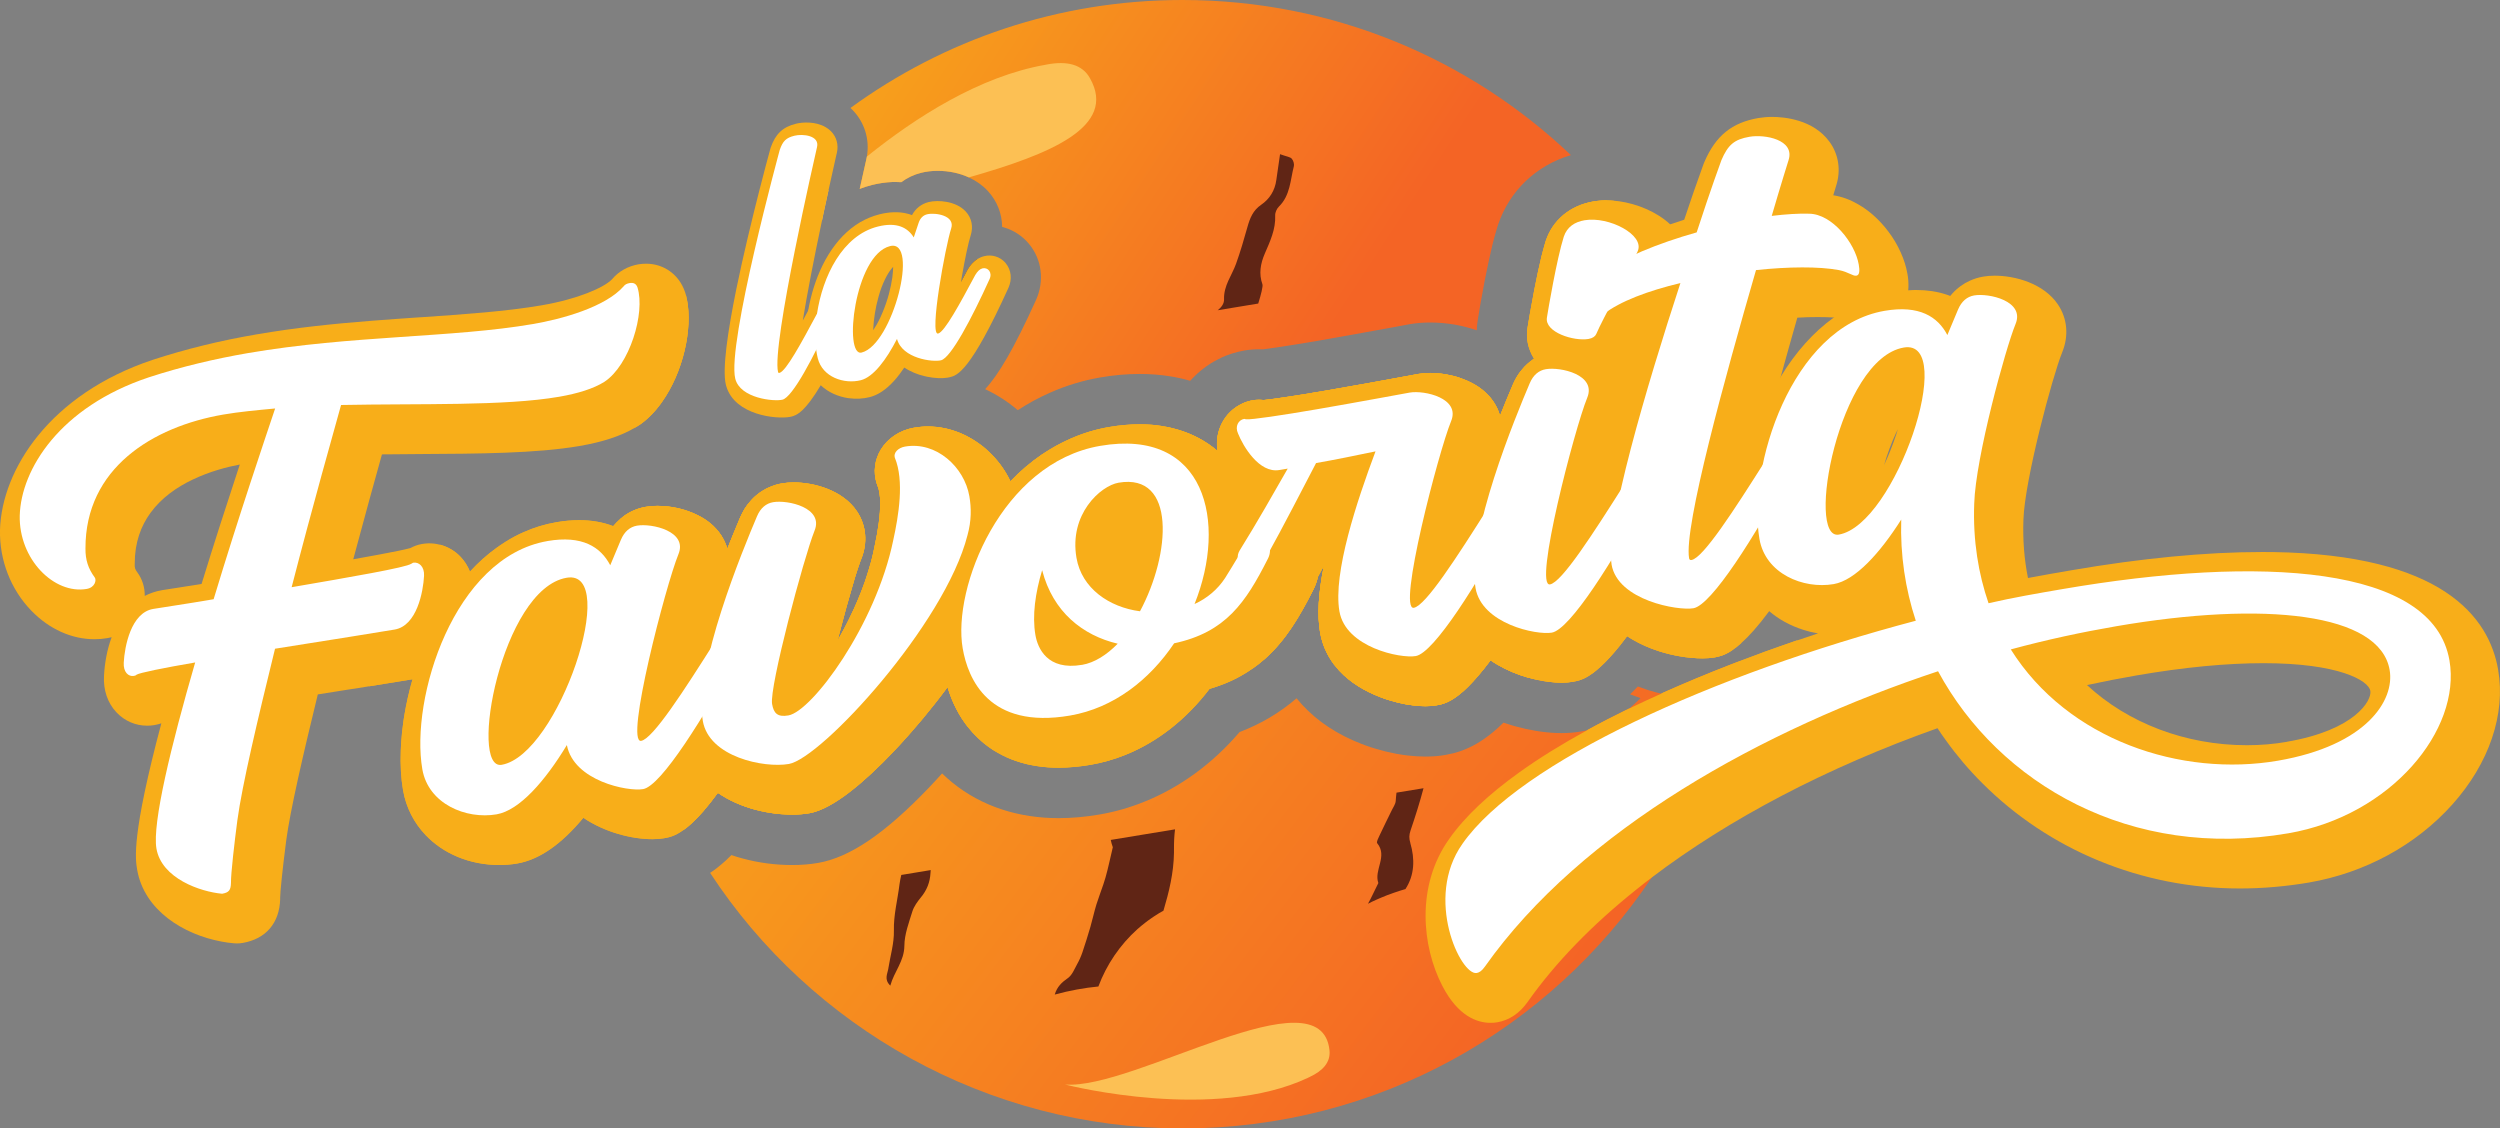 <?xml version="1.0" encoding="UTF-8"?><svg xmlns="http://www.w3.org/2000/svg" xmlns:xlink="http://www.w3.org/1999/xlink" viewBox="0 0 653.1 294.79"><rect x="0" y="0" width="653.1" height="294.79" fill="#808080" stroke="none"/><defs><style>.f{fill:#fff;}.g{fill:#602515;}.h{fill:#f8ae19;}.i{fill:#fcc054;}.j{fill:url(#d);}.k{fill:url(#e);}.l{fill:none;}</style><linearGradient id="d" x1="188.24" y1="105.57" x2="400.38" y2="267.16" gradientTransform="matrix(1, 0, 0, 1, 0, 0)" gradientUnits="userSpaceOnUse"><stop offset="0" stop-color="#f8ae19"/><stop offset="1" stop-color="#f46425"/></linearGradient><linearGradient id="e" x1="210.28" y1="-11.4" x2="351.31" y2="81.1" xlink:href="#d"/></defs><g id="a"/><g id="b"><g id="c"><path class="j" d="M454.09,172.87c-.25,1.49-.54,2.98-.84,4.44h0c-.29,1.43-.59,2.82-.93,4.21-.22,.97-.47,1.94-.71,2.9-1.61,6.19-3.59,12.22-5.96,18.05-3.79,9.45-8.54,18.42-14.13,26.76-.01,0-.01,.01-.03,.03-26.45,39.52-71.48,65.53-122.59,65.53s-97.08-26.55-123.39-66.76c.33-.21,.66-.43,1-.68,.3-.22,.63-.47,.92-.71,.7-.54,1.41-1.15,2.12-1.79,.5-.46,1.01-.95,1.53-1.47,.92,.32,1.86,.61,2.82,.86,4.24,1.16,8.64,1.74,13.07,1.74,2.37,0,4.63-.18,6.74-.55,8.29-1.43,17.48-7.68,28.94-19.64,1.13-1.18,2.29-2.44,3.46-3.74,7,6.82,16.19,10.8,26.74,11.55,1.16,.09,2.38,.13,3.73,.13,3.41,0,6.96-.32,10.54-.93,4.02-.68,7.98-1.8,11.78-3.34,9.36-3.75,17.92-10.01,24.93-18.22,5.57-2.12,10.47-5.03,14.88-8.82,.42,.51,.87,1.04,1.37,1.59,.04,.04,.08,.09,.12,.13,4.03,4.36,9.24,7.79,15.48,10.2,.04,.01,1.01,.38,1.01,.38,.42,.16,.84,.3,1.28,.45,.41,.13,.83,.26,1.26,.39,1.76,.54,3.58,.99,5.53,1.36,.07,.01,.13,.03,.2,.03,.43,.08,.87,.16,1.29,.21,0,0,.53,.08,.58,.09,.38,.05,.78,.11,1.15,.14,1.49,.17,2.98,.26,4.41,.26,1.87,0,3.57-.14,5.21-.43,.62-.11,1.25-.24,1.99-.42,.53-.12,1.04-.28,1.55-.45,.32-.09,.79-.25,1.36-.49,2.94-1.16,5.78-2.99,8.7-5.6,.05-.05,.12-.11,.17-.16,.42-.38,.87-.8,1.33-1.25l.07-.07c.09,.04,.18,.07,.26,.09l1.95,.62c.12,.04,.43,.13,.43,.13,.21,.07,.42,.12,.63,.17,1.76,.49,3.49,.87,5.13,1.13,.07,.01,1.4,.21,1.4,.21,1.84,.26,3.65,.39,5.36,.39s3.44-.14,5.03-.41c.45-.08,.99-.17,1.58-.3,3.57-1.96,7.28-3.87,11.1-5.73h.01c.45-.38,.9-.78,1.34-1.18,.53-.47,1.05-.99,1.59-1.51h0c-.93-.32-1.84-.66-2.74-1.01,.67-.63,1.34-1.32,2.03-2.04,.72,.28,1.45,.54,2.2,.78,.11,.03,.33,.11,.51,.16,.12,.04,.22,.07,.25,.08,1.03,.32,2.08,.61,3.15,.86,.26-.13,.54-.25,.8-.37,5.56-2.47,11.28-4.86,17.07-7.11,.74-.29,1.49-.58,2.24-.86Z"/><path class="h" d="M172.93,105.03c-1.72,2.45-3.75,4.54-6.03,6.08-.08,.05-.13,.11-.2,.14-.05,.03-.11,.07-.16,.09-.22,.14-.46,.28-.7,.42,3.01-12.18,7.54-23.76,13.39-34.53,.08,.33,.16,.67,.22,1.01,1.53,7.74-.99,19-6.53,26.78Z"/><path class="k" d="M410.38,40.52c-9.08,2.7-16.06,9.33-19.05,18.26-.05,.14-.09,.28-.13,.42-.46,1.43-.86,2.99-1.28,4.58-.01,.05-.01,.09-.03,.14-.63,2.55-1.26,5.54-2.03,9.41-.86,4.44-1.51,8.37-1.76,9.93-.17,1-.28,2.01-.33,3.03-.9-.32-1.82-.59-2.75-.84-.93-.24-1.9-.45-2.83-.62-2.2-.38-4.38-.58-6.53-.58-1.82,0-3.57,.14-5.29,.42-.49,.09-1.84,.34-3.75,.7-3.76,.68-12.56,2.3-20.54,3.69-7.53,1.29-12.18,1.95-14.2,2.21-.3-.01-.63-.03-.96-.03-1.34,0-2.65,.12-3.88,.33-1.05,.18-2.11,.45-3.24,.8l-.16,.05c-.42,.13-.84,.28-1.28,.46-.3,.12-.66,.26-.99,.41-.11,.05-.21,.11-.33,.16-.38,.17-.75,.36-1.12,.57-.29,.14-.58,.29-.86,.46-.49,.28-.92,.54-1.33,.83-.43,.28-.86,.58-1.26,.9-.29,.22-.59,.45-.87,.68-.25,.22-.51,.45-.78,.68-.04,.04-.08,.08-.13,.12-.32,.3-.63,.61-.9,.88-.16,.16-.49,.47-.86,.91h-.01c-1.72-.5-3.5-.9-5.24-1.17-2.51-.41-5.19-.62-7.91-.62-3.36,0-6.83,.3-10.31,.91-4.53,.78-8.98,2.13-13.14,3.98-2.88,1.26-5.71,2.8-8.44,4.57-2.63-2.24-5.5-4.08-8.53-5.49,3.55-3.8,7.56-10.64,13.26-23.21,2.29-5,1.59-10.64-1.78-14.71-1.71-2.08-3.99-3.58-6.57-4.34-.16-.04-.3-.08-.46-.12-.03-3.45-1.32-6.77-3.75-9.4-1.36-1.47-3.04-2.66-4.95-3.53-2.42-1.12-5.21-1.72-8.14-1.72-1.53,0-2.98,.17-4.29,.5-1.92,.47-3.69,1.32-5.23,2.46-.5-.04-.99-.05-1.5-.05-.29,0-.58,.01-.86,.01-1.69,.07-3.45,.32-5.24,.76-1.11,.28-2.2,.62-3.26,1.04,.53-2.41,1.09-4.88,1.67-7.44l.04-.21c.07-.26,.12-.54,.17-.8,.79-4.52-.63-9.07-3.88-12.31-.13-.13-.28-.26-.42-.38C246.51,10.47,276.48,0,308.89,0c39.34,0,75.07,15.4,101.49,40.52Z"/><path class="h" d="M456.29,147.39c0,1.41-.03,2.82-.07,4.23h0c-.14,5.57-.62,11.03-1.38,16.42h0c-.86,.78-1.65,1.38-2.36,1.86-2.13,1.41-3.59,1.67-4.71,1.87-.9,.14-1.88,.22-2.99,.22-.91,0-1.87-.04-2.87-.14-.55-.05-1.11-.11-1.69-.18-.57-.08-1.15-.17-1.74-.28-.28-.05-.54-.11-.83-.16h-.01c-.91-.18-1.83-.41-2.75-.66-.33-.09-.66-.18-.99-.29-.18-.07-.37-.11-.55-.17-2.37-.76-4.74-1.78-6.92-3.07-.46-.28-.92-.55-1.36-.86-.62,.82-1.2,1.57-1.75,2.28-2.01,2.53-3.73,4.37-5.21,5.71-.38,.36-.75,.67-1.09,.95-.17,.14-.34,.28-.51,.41-.17,.13-.33,.26-.49,.37-.38,.28-.74,.51-1.08,.72-.25,.14-.5,.29-.72,.41-.16,.08-.3,.16-.45,.22-.14,.07-.29,.13-.42,.18-1.04,.42-1.87,.58-2.55,.68-.88,.16-1.84,.24-2.87,.24s-2.2-.08-3.49-.26l-1.16-.17c-.22-.04-.46-.08-.68-.12-.22-.05-.46-.09-.7-.14-.45-.09-.9-.18-1.34-.3-.45-.11-.92-.24-1.38-.37-.01,.01-.01,0-.03,0l-.18-.05-1.95-.62c-2.59-.92-5.23-2.17-7.62-3.83-2.26,3.03-4.2,5.24-5.85,6.89-.4,.38-.78,.74-1.13,1.07-.78,.68-1.47,1.25-2.12,1.7-.26,.2-.53,.36-.76,.5-.2,.13-.4,.25-.58,.34-.5,.28-.95,.49-1.36,.65-.18,.08-.36,.13-.53,.18-.03,.01-.05,.03-.08,.03-.18,.07-.37,.12-.54,.16-.46,.12-.84,.18-1.21,.25-.88,.16-1.82,.22-2.86,.22-.87,0-1.86-.05-2.94-.18-.26-.03-.54-.07-.82-.11-.17-.03-.36-.05-.53-.08-.3-.04-.61-.09-.91-.14-1.33-.25-2.74-.58-4.17-1.03-.32-.09-.63-.18-.93-.29-.25-.08-.49-.16-.72-.25-.32-.12-.63-.24-.95-.36-3.82-1.47-7.64-3.7-10.56-6.86-.47-.53-.93-1.07-1.37-1.63-.22-.3-.45-.61-.65-.92-.07-.09-.12-.18-.18-.29-.13-.21-.26-.42-.4-.63-.18-.32-.37-.65-.53-.97-.16-.3-.3-.59-.43-.91-.03-.04-.04-.07-.05-.11-.03-.05-.05-.09-.07-.14-.12-.26-.22-.55-.33-.83-.04-.11-.08-.2-.11-.3-.12-.28-.21-.57-.29-.86-.11-.34-.2-.68-.29-1.04-.11-.43-.2-.88-.28-1.34-.78-4.5-.46-10.26,1-17.47-.53,.97-1.04,1.94-1.58,2.92-.25,1.24-.71,2.46-1.33,3.65-3.37,6.61-7,12.93-12.61,17.89-.96,.84-1.97,1.66-3.07,2.41-.38,.26-.76,.53-1.16,.78-.32,.21-.65,.41-.97,.61-.33,.21-.67,.41-1.01,.59-.76,.43-1.55,.84-2.38,1.22-.34,.16-.71,.32-1.07,.47-.37,.16-.74,.32-1.12,.46-.38,.14-.78,.29-1.16,.43-.79,.29-1.59,.55-2.44,.8-6.07,7.98-13.63,13.89-22,17.25-2.94,1.18-5.98,2.05-9.08,2.58-2.9,.5-5.71,.75-8.35,.75-.93,0-1.86-.03-2.75-.09-1.03-.08-2.03-.18-3-.34-.49-.08-.97-.16-1.45-.26-.46-.09-.92-.2-1.38-.3-.03-.01-.07-.01-.09-.03-.83-.21-1.63-.45-2.42-.72-.41-.13-.8-.28-1.19-.43-.42-.16-.83-.33-1.22-.51-.41-.18-.8-.37-1.18-.57-.4-.2-.78-.39-1.16-.62-.29-.16-.58-.33-.87-.51-.17-.09-.33-.2-.49-.3-.29-.17-.57-.37-.83-.57-.16-.11-.32-.21-.47-.34-.14-.11-.29-.21-.42-.32-.41-.3-.8-.62-1.18-.96-.32-.26-.62-.54-.92-.83s-.61-.59-.91-.91c-.21-.2-.41-.41-.59-.62-.41-.45-.79-.91-1.17-1.4-2.32-2.92-4.11-6.41-5.31-10.4-2.32,3.12-4.52,5.87-6.37,8.1-.37,.45-.76,.92-1.21,1.43-.57,.67-1.18,1.4-1.86,2.16h0c-.4,.46-.82,.93-1.24,1.41-1.15,1.29-2.41,2.66-3.74,4.05-6.71,7.02-15.3,14.68-21.68,15.78-1.37,.24-2.88,.36-4.49,.36-.42,0-.86-.01-1.28-.03-.26,0-.51-.01-.76-.04-.29-.01-.59-.03-.88-.05-.24-.01-.46-.04-.7-.07-.63-.05-1.26-.13-1.9-.24-.45-.07-.88-.14-1.33-.22-.46-.09-.93-.18-1.4-.29-.46-.11-.92-.22-1.38-.34-3.54-.95-6.9-2.42-9.79-4.41-2.76,3.77-5.02,6.31-6.89,8.02-.47,.43-.92,.82-1.34,1.15-.18,.14-.37,.29-.54,.41-1.01-1.9-1.99-3.83-2.92-5.78-1.26-2.62-2.44-5.28-3.51-7.99-1.36-3.26-2.57-6.6-3.66-9.98-.37-1.11-.71-2.21-1.03-3.33-.3-.97-.58-1.94-.84-2.92-.49-1.76-.93-3.54-1.37-5.32-2.58-10.9-3.94-22.27-3.94-33.97,0-1.65,.03-3.26,.09-4.9h0c.07-2.32,.2-4.61,.38-6.89,.32-.28,.66-.54,1-.79,1.7-1.22,3.63-2.05,5.77-2.41,.93-.17,1.96-.25,3.05-.25,2.4,0,5.25,.41,8,1.38,.82,.29,1.63,.63,2.42,1.03,2.4,1.17,4.57,2.86,6.11,5.16,.76,1.15,1.32,2.37,1.69,3.65,1.03-2.59,2.13-5.25,3.29-8.02,.13-.3,.26-.61,.41-.9,.28-.59,.61-1.15,.93-1.69,.17-.26,.36-.53,.54-.78,.08-.11,.16-.21,.25-.32,.25-.34,.53-.67,.82-.99,.11-.12,.22-.24,.34-.36,.14-.16,.3-.32,.46-.46,.05-.05,.11-.11,.16-.14,.13-.12,.25-.22,.38-.33,.14-.13,.3-.25,.46-.37,.08-.07,.16-.13,.24-.18,.08-.05,.16-.12,.24-.18,.17-.12,.33-.22,.5-.33,.16-.09,.32-.21,.49-.29,0,0,0-.01,.01-.01,.13-.09,.28-.17,.42-.24,.01-.03,.03-.03,.04-.03,.17-.11,.34-.18,.5-.26,.01,0,.03-.01,.04-.01,.13-.07,.26-.12,.41-.18,.04-.03,.08-.05,.12-.05,.18-.09,.37-.17,.57-.24,.25-.11,.51-.2,.79-.28,.01-.01,.05-.03,.07-.03,.29-.09,.59-.17,.9-.25,.3-.07,.59-.13,.91-.18,.93-.16,1.97-.25,3.05-.25,5.31,0,12.81,1.99,16.54,7.57,2.44,3.65,2.83,8.16,1.11,12.41-.07,.16-.13,.33-.21,.53-.04,.08-.07,.17-.09,.26-.38,1.04-.83,2.41-1.33,4.02-.11,.37-.21,.74-.33,1.12-.03,.05-.04,.11-.04,.16-.07,.18-.13,.38-.18,.59-1.07,3.59-2.29,8.02-3.46,12.51h0c-.2,.74-.4,1.47-.58,2.2,.26-.45,.51-.9,.76-1.34,.33-.59,.66-1.18,.97-1.79,.33-.62,.65-1.24,.96-1.87,.18-.37,.38-.74,.55-1.11,1.44-2.91,2.75-6,3.88-9.18,.16-.46,.33-.93,.47-1.42,.21-.58,.38-1.16,.55-1.74,.21-.68,.41-1.38,.61-2.08,.11-.37,.2-.75,.29-1.12,.11-.42,.21-.83,.3-1.25,.09-.41,.18-.83,.26-1.25,.01-.04,.03-.08,.03-.11,2.29-10.43,1.54-14.6,.88-16.15-.08-.24-.17-.46-.25-.7-.95-2.94-.55-6.15,1.07-8.82,1.82-3,4.96-5.08,8.66-5.73,1.22-.21,2.46-.32,3.69-.32,.34,0,.7,.01,1.04,.03,.39,.01,.78,.05,1.17,.09,.21,.03,.43,.05,.65,.08,.18,.03,.37,.05,.57,.09,.86,.13,1.71,.33,2.55,.58,.18,.04,.36,.09,.53,.16,.66,.21,1.32,.45,1.95,.71,.5,.21,.99,.43,1.46,.67,.54,.28,1.08,.57,1.59,.88,.25,.14,.5,.3,.74,.46,.25,.16,.49,.32,.72,.49,.25,.17,.5,.36,.75,.54,.18,.13,.36,.26,.53,.39,.28,.24,.55,.46,.83,.7,.55,.47,1.08,.97,1.59,1.5,1.96,2.01,3.62,4.37,4.84,6.95,2.55-2.67,5.31-5,8.21-6.99,.74-.5,1.47-.97,2.23-1.42,.96-.58,1.92-1.12,2.91-1.61,.32-.17,.63-.33,.96-.47,.45-.22,.9-.43,1.36-.63,3.23-1.43,6.61-2.46,10.07-3.05,2.8-.49,5.52-.72,8.08-.72,2,0,3.94,.14,5.79,.45,.53,.08,1.05,.18,1.57,.29l.2,.04c.34,.08,.7,.16,1.03,.25,.45,.11,.9,.22,1.33,.36,3.94,1.16,7.44,3.04,10.41,5.6-.43-2.53-.04-5.09,1.15-7.37,.13-.25,.28-.5,.43-.75,.03-.05,.07-.13,.12-.18,.13-.22,.28-.43,.43-.63,.17-.22,.34-.43,.51-.63,.11-.13,.21-.24,.33-.36,.2-.2,.39-.39,.59-.58,.14-.13,.29-.26,.43-.38,.11-.09,.22-.18,.36-.28,.16-.13,.34-.26,.53-.38t.04-.03c.21-.14,.43-.28,.67-.41,.07-.04,.14-.09,.22-.12,.01,0,.01-.01,.03-.01,.24-.14,.47-.25,.71-.37,.21-.09,.43-.18,.63-.26,.16-.07,.3-.11,.46-.16,.5-.16,1.04-.3,1.58-.39,.5-.09,1.07-.13,1.58-.13,.43,0,.86,.04,1.21,.08,1.65-.16,7.03-.88,16.19-2.46,7.81-1.34,16.18-2.88,20.68-3.71,1.84-.34,3.13-.58,3.59-.66,.95-.16,1.97-.24,3.07-.24,1.32,0,2.74,.12,4.23,.38,.59,.11,1.2,.24,1.8,.39,.24,.07,.46,.12,.7,.18,.09,.04,.18,.07,.28,.09,.33,.09,.65,.2,.97,.32,.57,.2,1.13,.42,1.69,.67,.25,.11,.5,.22,.75,.36,.16,.07,.3,.14,.45,.22,.3,.16,.61,.33,.9,.5,1.87,1.12,3.53,2.58,4.78,4.44,.76,1.15,1.33,2.37,1.67,3.65,1.03-2.59,2.12-5.27,3.29-8,.14-.36,.29-.68,.46-1.03,.03-.04,.05-.11,.09-.16,.14-.29,.29-.57,.45-.84,.03-.03,.04-.04,.05-.08,.2-.33,.41-.65,.62-.96,.16-.21,.3-.42,.46-.62,.09-.13,.2-.26,.3-.38,.17-.21,.34-.42,.53-.61,.07-.08,.14-.16,.21-.24,.22-.24,.46-.46,.7-.67,.01-.01,.04-.03,.05-.05,.25-.22,.51-.46,.79-.66,.2-.16,.41-.32,.62-.46,.03-.03,.05-.04,.08-.07,.07-.04,.12-.08,.18-.12-1.57-2.49-2.17-5.36-1.67-8.24,.13-.8,.8-4.9,1.71-9.6,.57-2.91,1.21-6.04,1.88-8.78,.33-1.29,.65-2.49,.96-3.53h0c.04-.16,.09-.3,.13-.45,.01-.05,.04-.09,.04-.13,1.84-5.52,6.39-9.27,12.44-10.32,.25-.04,.51-.08,.76-.11,.08-.01,.14-.03,.21-.03h.01c.41-.05,.82-.09,1.22-.12s.82-.04,1.22-.04h.11c.59,0,1.21,.04,1.83,.11,.17,.18,.33,.37,.47,.55,2.32,2.76,4.53,5.62,6.64,8.56,.76,1.07,1.53,2.16,2.26,3.25,2.12,3.13,4.12,6.35,6,9.64,.4,.68,.78,1.38,1.16,2.07,.04,.09,.09,.17,.13,.25,2.11,3.84,4.04,7.79,5.79,11.84,.46,1.04,.9,2.09,1.33,3.15,1.55,3.79,2.95,7.66,4.19,11.62,1.29,4.15,2.41,8.35,3.33,12.64h0c.8,3.67,1.45,7.39,1.96,11.14v.03c.13,.84,.24,1.66,.33,2.5,.4,3.19,.67,6.4,.84,9.64h0c.07,1.16,.11,2.29,.14,3.44,.05,1.54,.08,3.09,.08,4.65Z"/><path class="h" d="M172.93,105.03c-1.72,2.45-3.75,4.54-6.03,6.08,.43-1.78,.92-3.55,1.44-5.32,2.79-9.62,6.54-18.85,11.12-27.54,1.53,7.74-.99,19-6.53,26.78Z"/><path class="h" d="M454.17,147.39c0,1.47-.01,2.95-.07,4.41-.17,6.13-.72,12.16-1.62,18.09-2.13,1.41-3.59,1.67-4.71,1.87-.9,.14-1.88,.22-2.99,.22-.91,0-1.87-.04-2.87-.14-.55-.05-1.11-.11-1.69-.18-.57-.08-1.15-.17-1.74-.28-.28-.05-.54-.11-.83-.16h-.01c-.91-.18-1.83-.41-2.75-.66-.33-.09-.66-.18-.99-.29-.18-.07-.37-.11-.55-.17-2.37-.76-4.74-1.78-6.92-3.07-.46-.28-.92-.55-1.36-.86-.62,.82-1.2,1.57-1.75,2.28-2.01,2.53-3.73,4.37-5.21,5.71-.38,.36-.75,.67-1.09,.95-.17,.14-.34,.28-.51,.41-.17,.13-.33,.26-.49,.37-.38,.28-.74,.51-1.08,.72-.25,.14-.5,.29-.72,.41-.16,.08-.3,.16-.45,.22-.14,.07-.29,.13-.42,.18-1.04,.42-1.87,.58-2.55,.68-.88,.16-1.84,.24-2.87,.24s-2.2-.08-3.49-.26l-1.16-.17-1.36-.3-2.75-.63s-.01,0-.03,0l-.18-.05-1.95-.62c-2.59-.92-5.23-2.17-7.62-3.83-2.26,3.03-4.2,5.24-5.85,6.89-.4,.38-.78,.74-1.13,1.07-.78,.68-1.47,1.25-2.12,1.7-.26,.2-.53,.36-.76,.5-.2,.13-.4,.25-.58,.34-.5,.28-.95,.49-1.36,.65-.18,.08-.36,.13-.53,.18-.03,.01-.05,.03-.08,.03-.18,.07-.37,.12-.54,.16-.46,.12-.84,.18-1.21,.25-.88,.16-1.82,.22-2.86,.22-.87,0-1.86-.05-2.94-.18-.26-.03-.54-.07-.82-.11-.17-.03-.36-.05-.53-.08-.3-.04-.61-.09-.91-.14-1.33-.25-2.74-.58-4.17-1.03-.32-.09-.63-.18-.93-.29-.25-.08-.49-.16-.72-.25-.32-.12-.63-.24-.95-.36-3.82-1.47-7.64-3.7-10.56-6.86-.47-.53-.93-1.07-1.37-1.63-.22-.3-.45-.61-.65-.92-.07-.09-.12-.18-.18-.29-.13-.21-.26-.42-.4-.63-.18-.32-.37-.65-.53-.97-.16-.3-.3-.59-.43-.91-.03-.04-.04-.07-.05-.11-.03-.05-.05-.09-.07-.14-.12-.26-.22-.55-.33-.83-.04-.11-.08-.2-.11-.3-.12-.28-.21-.57-.29-.86-.11-.34-.2-.68-.29-1.04-.11-.43-.2-.88-.28-1.34-.78-4.5-.46-10.26,1-17.47-.53,.97-1.04,1.94-1.58,2.92-.25,1.24-.71,2.46-1.33,3.65-3.37,6.61-7,12.93-12.61,17.89-.96,.84-1.97,1.66-3.07,2.41-.38,.26-.76,.53-1.16,.78-.32,.21-.65,.41-.97,.61-.33,.21-.67,.41-1.01,.59-.76,.43-1.55,.84-2.38,1.22-.34,.16-.71,.32-1.07,.47-.37,.16-.74,.32-1.12,.46-.38,.14-.78,.29-1.16,.43-.79,.29-1.59,.55-2.44,.8-6.07,7.98-13.63,13.89-22,17.25-2.94,1.18-5.98,2.05-9.08,2.58-2.9,.5-5.71,.75-8.35,.75-.93,0-1.86-.03-2.75-.09-1.03-.08-2.03-.18-3-.34-.49-.08-.97-.16-1.45-.26-.46-.09-.92-.2-1.38-.3-.03-.01-.07-.01-.09-.03-.83-.21-1.63-.45-2.42-.72-.41-.13-.8-.28-1.19-.43-.42-.16-.83-.33-1.22-.51-.41-.18-.8-.37-1.18-.57-.4-.2-.78-.39-1.16-.62-.29-.16-.58-.33-.87-.51-.17-.09-.33-.2-.49-.3-.29-.17-.57-.37-.83-.57-.16-.11-.32-.21-.47-.34-.14-.11-.29-.21-.42-.32-.41-.3-.8-.62-1.18-.96-.32-.26-.62-.54-.92-.83s-.61-.59-.91-.91c-.21-.2-.41-.41-.59-.62-.41-.45-.79-.91-1.17-1.4-2.32-2.92-4.11-6.41-5.31-10.4-2.32,3.12-4.52,5.87-6.37,8.1-.37,.45-.76,.92-1.21,1.43-.57,.67-1.18,1.4-1.86,2.16h0c-.4,.46-.82,.93-1.24,1.41-1.15,1.29-2.41,2.66-3.74,4.05-6.71,7.02-15.3,14.68-21.68,15.78-1.37,.24-2.88,.36-4.49,.36-.42,0-.86-.01-1.28-.03-.26,0-.51-.01-.76-.04-.29-.01-.59-.03-.88-.05-.24-.01-.46-.04-.7-.07-.63-.05-1.26-.13-1.9-.24-.45-.07-.88-.14-1.33-.22-.46-.09-.93-.18-1.4-.29-.46-.11-.92-.22-1.38-.34-3.54-.95-6.9-2.42-9.79-4.41-2.76,3.77-5.02,6.31-6.89,8.02-.47,.43-.92,.82-1.34,1.15-.67-1.28-1.32-2.55-1.95-3.86-1.61-3.3-3.11-6.66-4.48-10.11h0c-1.29-3.26-2.48-6.57-3.53-9.93h0c-.61-1.9-1.17-3.8-1.7-5.74-.18-.7-.37-1.4-.55-2.11v-.03c-.49-1.88-.93-3.78-1.34-5.69-2.17-10.12-3.33-20.63-3.33-31.42,0-2.42,.07-4.83,.18-7.23h0c.08-1.79,.2-3.57,.36-5.34,1.7-1.22,3.63-2.05,5.77-2.41,.93-.17,1.96-.25,3.05-.25,2.4,0,5.25,.41,8,1.38,.82,.29,1.63,.63,2.42,1.03,2.4,1.17,4.57,2.86,6.11,5.16,.76,1.15,1.32,2.37,1.69,3.65,1.03-2.59,2.13-5.25,3.29-8.02,.13-.3,.26-.61,.41-.9,.28-.59,.61-1.15,.93-1.69,.17-.26,.36-.53,.54-.78,.08-.11,.16-.21,.25-.32,.25-.34,.53-.67,.82-.99,.11-.12,.22-.24,.34-.36,.14-.16,.3-.32,.46-.46,.05-.05,.11-.11,.16-.14,.13-.12,.25-.22,.38-.33,.14-.13,.3-.25,.46-.37,.08-.07,.16-.13,.24-.18,.08-.05,.16-.12,.24-.18,.17-.12,.33-.22,.5-.33,.16-.09,.32-.21,.49-.29,0,0,0-.01,.01-.01,.13-.09,.28-.17,.42-.24,.01-.03,.03-.03,.04-.03,.17-.11,.34-.18,.5-.26,.01,0,.03-.01,.04-.01,.13-.07,.26-.12,.41-.18,.04-.03,.08-.05,.12-.05,.18-.09,.37-.17,.57-.24,.25-.11,.51-.2,.79-.28,.01-.01,.05-.03,.07-.03,.29-.09,.59-.17,.9-.25,.3-.07,.59-.13,.91-.18,.93-.16,1.97-.25,3.05-.25,5.31,0,12.81,1.99,16.54,7.57,2.44,3.65,2.83,8.16,1.11,12.41-.07,.16-.13,.33-.21,.53-.04,.08-.07,.17-.09,.26-.38,1.04-.83,2.41-1.33,4.02-.11,.37-.21,.74-.33,1.12-.03,.05-.04,.11-.04,.16-.07,.18-.13,.38-.18,.59-1.07,3.59-2.29,8.02-3.46,12.51h0c-.2,.74-.4,1.47-.58,2.2,.26-.45,.51-.9,.76-1.34,.33-.59,.66-1.18,.97-1.79,.33-.62,.65-1.24,.96-1.87,.18-.37,.38-.74,.55-1.11,1.44-2.91,2.75-6,3.88-9.18,.16-.46,.33-.93,.47-1.42,.21-.58,.38-1.16,.55-1.74,.21-.68,.41-1.38,.61-2.08,.11-.37,.2-.75,.29-1.12,.11-.42,.21-.83,.3-1.25,.09-.41,.18-.83,.26-1.25,.01-.04,.03-.08,.03-.11,2.29-10.43,1.54-14.6,.88-16.15-.08-.24-.17-.46-.25-.7-.95-2.94-.55-6.15,1.07-8.82,1.82-3,4.96-5.08,8.66-5.73,1.22-.21,2.46-.32,3.69-.32,.34,0,.7,.01,1.04,.03,.39,.01,.78,.05,1.17,.09,.21,.03,.43,.05,.65,.08,.18,.03,.37,.05,.57,.09,.86,.13,1.71,.33,2.55,.58,.18,.04,.36,.09,.53,.16,.66,.21,1.32,.45,1.95,.71,.5,.21,.99,.43,1.46,.67,.54,.28,1.08,.57,1.59,.88,.25,.14,.5,.3,.74,.46,.25,.16,.49,.32,.72,.49,.25,.17,.5,.36,.75,.54,.18,.13,.36,.26,.53,.39,.28,.24,.55,.46,.83,.7,.55,.47,1.08,.97,1.59,1.5,1.96,2.01,3.62,4.37,4.84,6.95,2.55-2.67,5.31-5,8.21-6.99,.74-.5,1.47-.97,2.23-1.42,.96-.58,1.92-1.12,2.91-1.61,.32-.17,.63-.33,.96-.47,.45-.22,.9-.43,1.36-.63,3.23-1.43,6.61-2.46,10.07-3.05,2.8-.49,5.52-.72,8.08-.72,2,0,3.94,.14,5.79,.45,.53,.08,1.05,.18,1.57,.29l.2,.04c.34,.08,.7,.16,1.03,.25,.45,.11,.9,.22,1.33,.36,3.94,1.16,7.44,3.04,10.41,5.6-.43-2.53-.04-5.09,1.15-7.37,.13-.25,.28-.5,.43-.75,.03-.05,.07-.13,.12-.18,.13-.22,.28-.43,.43-.63,.17-.22,.34-.43,.51-.63,.11-.13,.21-.24,.33-.36,.2-.2,.39-.39,.59-.58,.14-.13,.29-.26,.43-.38,.11-.09,.22-.18,.36-.28,.16-.13,.34-.26,.53-.38t.04-.03c.21-.14,.43-.28,.67-.41,.07-.04,.14-.09,.22-.12,.01,0,.01-.01,.03-.01,.24-.14,.47-.25,.71-.37,.21-.09,.43-.18,.63-.26,.16-.07,.3-.11,.46-.16,.5-.16,1.04-.3,1.58-.39,.5-.09,1.07-.13,1.58-.13,.43,0,.86,.04,1.21,.08,1.65-.16,7.03-.88,16.19-2.46,7.81-1.34,16.18-2.88,20.68-3.71,1.84-.34,3.13-.58,3.59-.66,.95-.16,1.97-.24,3.07-.24,1.32,0,2.74,.12,4.23,.38,.59,.11,1.2,.24,1.8,.39,.24,.07,.46,.12,.7,.18,.09,.04,.18,.07,.28,.09,.33,.09,.65,.2,.97,.32,.57,.2,1.13,.42,1.69,.67,.25,.11,.5,.22,.75,.36,.16,.07,.3,.14,.45,.22,.3,.16,.61,.33,.9,.5,1.87,1.12,3.53,2.58,4.78,4.44,.76,1.15,1.33,2.37,1.67,3.65,1.03-2.59,2.12-5.27,3.29-8,.14-.36,.29-.68,.46-1.03,.03-.04,.05-.11,.09-.16,.14-.29,.29-.57,.45-.84,.03-.03,.04-.04,.05-.08,.2-.33,.41-.65,.62-.96,.16-.21,.3-.42,.46-.62,.09-.13,.2-.26,.3-.38,.17-.21,.34-.42,.53-.61,.07-.08,.14-.16,.21-.24,.22-.24,.46-.46,.7-.67,.01-.01,.04-.03,.05-.05,.25-.22,.51-.46,.79-.66,.2-.16,.41-.32,.62-.46,.03-.03,.05-.04,.08-.07,.07-.04,.12-.08,.18-.12-1.57-2.49-2.17-5.36-1.67-8.24,.13-.8,.8-4.9,1.71-9.6,.57-2.91,1.21-6.04,1.88-8.78,.33-1.29,.65-2.49,.96-3.53h0c.04-.16,.09-.3,.13-.45,.01-.05,.04-.09,.04-.13,1.84-5.52,6.39-9.27,12.44-10.32,.25-.04,.51-.08,.76-.11,.08-.01,.14-.03,.21-.03h.01c.41-.05,.82-.09,1.22-.12s.82-.04,1.22-.04h.11c.34,.41,.68,.83,1.03,1.25,2.28,2.78,4.45,5.65,6.52,8.58,.17,.24,.33,.49,.5,.72,.58,.83,1.13,1.66,1.7,2.5,1.11,1.67,2.19,3.36,3.21,5.07,.9,1.46,1.75,2.94,2.58,4.42,.7,1.22,1.37,2.47,2.03,3.75,.03,.04,.05,.08,.07,.12v.03c1.72,3.3,3.32,6.65,4.79,10.1,.26,.61,.51,1.21,.76,1.82,.45,1.07,.88,2.15,1.29,3.24,.63,1.62,1.22,3.26,1.79,4.92,.12,.33,.25,.66,.36,1,.72,2.13,1.4,4.3,2.03,6.5,.07,.21,.13,.43,.2,.66,.53,1.87,1.01,3.74,1.47,5.63h0c.43,1.9,.86,3.77,1.22,5.67,.37,1.86,.7,3.73,.99,5.61,.42,2.62,.78,5.27,1.04,7.94,.03,.17,.04,.34,.07,.53h0c.17,1.75,.32,3.5,.42,5.27h0c.13,2.01,.21,4.02,.26,6.03,.03,.72,.03,1.45,.04,2.19,.01,.5,.01,1,.01,1.5Z"/><g><path class="h" d="M179.46,78.25c-.07-.34-.14-.68-.22-1.01-.07-.28-.16-.57-.24-.83-.03-.11-.07-.21-.11-.29-1.53-4.4-5.49-7.23-10.08-7.23-.66,0-1.33,.05-2.01,.16-2.79,.49-5.2,1.86-6.89,3.88-2.08,2.2-8.96,5.2-18.35,6.82-9.35,1.61-20.14,2.34-31.56,3.13h-.17c-4.21,.29-8.45,.58-12.74,.92-9.75,.76-19.76,1.78-30.04,3.55-9.5,1.62-18.62,3.86-27.11,6.64C13,102.94,.48,122.71,0,138.39c-.18,7.93,2.82,15.65,8.25,21.21,4.65,4.77,10.48,7.39,16.44,7.39,1.12,0,2.24-.09,3.33-.28,.4-.08,.78-.16,1.15-.25-1.2,3.23-1.83,6.75-2,10.11-.21,3.7,.95,7.1,3.26,9.53,2.12,2.25,4.98,3.48,8.02,3.48,.63,0,1.26-.05,1.88-.16,.67-.11,1.26-.28,1.82-.46-7.83,29.4-6.79,35.44-6.32,38.23,1.83,10.64,12.11,16.92,21.96,18.77,1.09,.21,2.19,.37,3.26,.46,.28,.03,.55,.04,.82,.04,.51,0,1.03-.04,1.53-.13,6.06-1.04,9.62-5.21,9.79-11.45v-.41c-.01-1.29,.61-7.41,1.59-14.99,1.04-7.81,4.45-22.52,8.24-38.07,2.22-.36,4.4-.7,6.46-1.03,.36-.05,.72-.12,1.08-.17,1.04-.17,2.05-.33,3.03-.47,.97-.16,1.91-.3,2.8-.45,1.8-.29,3.46-.57,4.96-.8,2.75-.45,4.95-.8,6.39-1.04,.28-.04,.51-.08,.74-.12,1.46-.25,2.79-.7,4.03-1.3h.01c7.46-3.57,10.65-12.82,11.08-21.09,.03-.42,.04-.83,.01-1.24h0c-.04-1.55-.34-3-.86-4.37-.57-1.42-1.38-2.73-2.44-3.84-1.47-1.57-3.37-2.66-5.41-3.19-.9-.24-1.83-.36-2.76-.36-.16,0-.3,0-.46,.01-.47,.03-.97,.08-1.45,.16-1.26,.21-2.26,.66-2.98,1.05-.09,.03-.2,.05-.3,.08-1.46,.39-4.24,.95-7.67,1.59-2.13,.4-4.52,.83-7,1.28,2.95-11.03,5.67-20.84,7.5-27.41,.55-.01,1.11-.01,1.65-.01,2.69-.03,5.36-.04,7.99-.07,15.78-.09,30.69-.17,42-2.11,6.02-1.04,10.73-2.59,14.4-4.74,.24-.14,.47-.28,.7-.42,.05-.03,.11-.07,.16-.09,.07-.04,.12-.09,.2-.14,2.28-1.54,4.3-3.63,6.03-6.08,5.54-7.78,8.06-19.04,6.53-26.78ZM35.2,147.21c-.01-5.42,1.59-9.76,4.09-13.2h0c2.86-3.94,6.87-6.73,10.99-8.7h.01c4.46-2.15,9.04-3.33,12.36-3.96-.21,.66-.43,1.34-.67,2.03-2.71,8.21-6.02,18.42-9.32,29.17-2.42,.39-4.54,.72-6.31,1-1.58,.24-2.86,.42-3.74,.58-.11,.03-.21,.04-.3,.05-1.66,.29-3.15,.8-4.5,1.5,.04-2.21-.62-4.37-1.94-6.17-.59-.78-.71-1.16-.68-2.15v-.14Z"/><path class="h" d="M216.9,176.79h0c-.49,2.21-1.32,4.36-2.45,6.42-1.2,2.2-2.36,4.32-3.49,6.31-2.04,3.65-4.04,7.06-5.94,10.19-.86,1.42-1.71,2.78-2.53,4.08-1.78,2.83-3.51,5.42-5.16,7.73-3.54-.95-6.9-2.42-9.79-4.41-2.76,3.77-5.02,6.31-6.89,8.02-.47,.43-.92,.82-1.34,1.15-.18,.14-.37,.29-.54,.41-.08,.07-.16,.12-.24,.16-2.28,1.65-3.86,1.94-5.16,2.16-.9,.14-1.87,.22-2.92,.22-5.44,0-12.44-1.79-18.06-5.58-5.75,6.95-11.53,10.95-17.29,11.94-1.51,.26-3.07,.39-4.63,.39-7.77,0-14.63-2.94-19.26-7.79h0c-3.05-3.19-5.13-7.19-5.92-11.74-.54-3.16-.74-6.65-.59-10.35h0c0-.32,.01-.62,.04-.92,.01-.34,.04-.68,.05-1.01,.07-.97,.14-1.95,.25-2.95,.09-.9,.21-1.8,.34-2.71,.03-.18,.05-.36,.08-.54,.05-.34,.11-.7,.16-1.04,.53-3.15,1.24-6.33,2.15-9.48-1.44,.24-3.63,.59-6.39,1.04-1.5,.24-3.16,.51-4.96,.8,.34-1.53,.74-3.04,1.16-4.53,.03-.07,.04-.13,.05-.2,.96-3.34,2.08-6.62,3.37-9.74,.45-1.08,.91-2.15,1.38-3.19,2.28-4.98,4.91-9.53,7.86-13.59,1.49-2.05,3.05-3.98,4.7-5.75,2.04,.53,3.94,1.62,5.41,3.19,1.05,1.12,1.87,2.42,2.44,3.84,2.17-2.38,4.52-4.45,6.96-6.21,.28-.2,.55-.38,.83-.58,.14-.09,.28-.2,.42-.28,.74-.5,1.49-.97,2.24-1.41,.83-.49,1.67-.93,2.53-1.34,.3-.14,.61-.29,.91-.41,2.78-1.26,5.67-2.13,8.66-2.65,2.08-.37,4.09-.54,5.98-.54,3.21,0,6.19,.53,8.86,1.55,.55-.67,1.16-1.29,1.8-1.84,.32-.28,.66-.54,1-.79,1.7-1.22,3.63-2.05,5.77-2.41,.93-.17,1.96-.25,3.05-.25,2.4,0,5.25,.41,8,1.38,.82,.29,1.63,.63,2.42,1.03,2.4,1.17,4.57,2.86,6.11,5.16,.76,1.15,1.32,2.37,1.69,3.65,1.03-2.59,2.13-5.25,3.29-8.02,.13-.3,.26-.61,.41-.9,.28-.59,.61-1.15,.93-1.69,.17-.26,.36-.53,.54-.78,.08-.11,.16-.21,.25-.32,.58,.68,1.15,1.42,1.66,2.2,.22,.34,.43,.66,.65,1.01h0c1.04,1.76,1.84,3.63,2.4,5.61,.86,3.01,1.09,6.13,.72,9.22,2.67,.74,5.19,1.96,7.41,3.61,2.33,1.7,4.34,3.86,5.88,6.38,.04,.04,.18,.29,.18,.29,3.01,5.11,3.87,11.06,2.55,16.79Z"/><path class="h" d="M205.26,165.35l-.08-.16s0-.01-.01-.01c-2.17-3.53-6.07-5.73-10.24-5.73-.7,0-1.4,.07-2.08,.18-1.82,.3-3.5,1-5.07,2.09h-.01c-.63,.43-1.22,.92-1.82,1.47,1.34-4.83,2.59-8.89,3.44-10.98,1.24-2.95,1.42-6.03,.63-8.85-.37-1.28-.92-2.5-1.69-3.65-1.54-2.3-3.71-3.99-6.11-5.16-.79-.39-1.61-.74-2.42-1.03-2.75-.97-5.61-1.38-8-1.38-1.09,0-2.12,.08-3.05,.25-2.13,.36-4.07,1.18-5.77,2.41-.34,.25-.68,.51-1,.79-.65,.55-1.25,1.17-1.8,1.84-2.67-1.03-5.65-1.55-8.86-1.55-1.88,0-3.9,.17-5.98,.54-2.99,.51-5.88,1.38-8.66,2.65-.3,.12-.61,.26-.91,.41-.86,.41-1.7,.86-2.53,1.34-.75,.43-1.5,.91-2.24,1.41-.14,.08-.28,.18-.42,.28-.28,.2-.55,.38-.83,.58-2.45,1.76-4.79,3.83-6.96,6.21-4.19,4.53-7.83,10.14-10.83,16.71-1.67,3.65-3.08,7.49-4.19,11.41-.91,3.15-1.62,6.33-2.15,9.48-.05,.34-.11,.7-.16,1.04-.03,.18-.05,.36-.08,.54-.13,.91-.25,1.82-.34,2.71-.11,1-.18,1.97-.25,2.95-.01,.33-.04,.67-.05,1.01-.03,.3-.04,.61-.04,.91h0c-.14,3.71,.05,7.2,.59,10.36,.79,4.55,2.87,8.56,5.92,11.73h0c4.63,4.87,11.49,7.81,19.26,7.81,1.57,0,3.12-.13,4.63-.39,5.75-.99,11.53-4.99,17.29-11.94,5.62,3.79,12.63,5.58,18.06,5.58,1.05,0,2.03-.08,2.92-.22,1.3-.22,2.88-.51,5.16-2.16,.08-.04,.16-.09,.24-.16,.17-.12,.36-.26,.54-.41,.42-.33,.87-.71,1.34-1.15,1.87-1.71,4.12-4.25,6.89-8.02,1.8-2.44,3.8-5.4,6.07-8.97,2.42-3.83,5.12-8.37,8.18-13.77,0-.01,.01-.01,.01-.03,1.09-1.95,2.24-4.03,3.42-6.2,2.3-4.17,2.32-8.94,.04-12.8Zm-58.78,6.91c-.68,2.29-1.59,4.84-2.76,7.56-.29,.65-.57,1.26-.84,1.86,.93-3.17,2.13-6.42,3.61-9.41Z"/><path class="h" d="M275.49,148.81c-.42,1.63-.93,3.3-1.53,5.02-1.01,2.92-2.28,5.95-3.78,9.07-2.42,5.02-5.49,10.28-9.16,15.76-.9,1.34-1.82,2.69-2.75,4.02-.76,1.07-1.53,2.12-2.3,3.15-1.01,1.36-2.05,2.73-3.12,4.08-2.32-2.92-4.11-6.41-5.31-10.4-2.32,3.12-4.52,5.87-6.37,8.1-.37,.45-.76,.92-1.21,1.43-.57,.67-1.18,1.4-1.86,2.16h0c-.4,.46-.82,.93-1.24,1.41-1.15,1.29-2.41,2.66-3.74,4.05-6.71,7.02-15.3,14.68-21.68,15.78-1.37,.24-2.88,.36-4.49,.36-.42,0-.86-.01-1.28-.03-.26,0-.51-.01-.76-.04-.29-.01-.59-.03-.88-.05-.24-.01-.46-.04-.7-.07-.63-.05-1.26-.13-1.9-.24-.45-.07-.88-.14-1.33-.22-.46-.09-.93-.18-1.4-.29-.46-.11-.92-.22-1.38-.34-3.54-.95-6.9-2.42-9.79-4.41-2.76,3.77-5.02,6.31-6.89,8.02-1.17-.84-2.26-1.75-3.29-2.71-.53-.49-1.04-.99-1.51-1.51-1.92-2.05-3.51-4.29-4.78-6.71-1.18-2.29-2.07-4.73-2.62-7.28-.11-.43-.2-.88-.28-1.34-.12-.7-.22-1.42-.29-2.16-.14-1.22-.22-2.49-.24-3.8-.04-.96-.03-1.95,.01-2.96,.09-2.63,.38-5.46,.87-8.5,1.65-10.36,5.46-23.01,11.69-38.65,.61-1.53,1.26-3.16,2-4.91,2.4,1.17,4.57,2.86,6.11,5.16,.76,1.15,1.32,2.37,1.69,3.65,1.03-2.59,2.13-5.25,3.29-8.02,.13-.3,.26-.61,.41-.9,.28-.59,.61-1.15,.93-1.69,.17-.26,.36-.53,.54-.78,.08-.11,.16-.21,.25-.32,.25-.34,.53-.67,.82-.99,.11-.12,.22-.24,.34-.36,.14-.16,.3-.32,.46-.46,.05-.05,.11-.11,.16-.14,.13-.12,.25-.22,.38-.33,.14-.13,.3-.25,.46-.37,.08-.07,.16-.13,.24-.18,.08-.05,.16-.12,.24-.18,.17-.12,.33-.22,.5-.33,.16-.09,.32-.21,.49-.29,0,0,0-.01,.01-.01,.13-.09,.28-.17,.42-.24,.01-.03,.03-.03,.04-.03,.17-.11,.34-.18,.5-.26,.01,0,.03-.01,.04-.01,.13-.07,.26-.12,.41-.18,.04-.03,.08-.05,.12-.05,.18-.09,.37-.17,.57-.24,.25-.11,.51-.2,.79-.28,.01-.01,.05-.03,.07-.03,.29-.09,.59-.17,.9-.25,.3-.07,.59-.13,.91-.18,.93-.16,1.97-.25,3.05-.25,5.31,0,12.81,1.99,16.54,7.57,2.44,3.65,2.83,8.16,1.11,12.41-.07,.16-.13,.33-.21,.53-.04,.08-.07,.17-.09,.26-.38,1.04-.83,2.41-1.33,4.02-.11,.37-.21,.74-.33,1.12-.03,.05-.04,.11-.04,.16-.07,.18-.13,.38-.18,.59-1.07,3.59-2.29,8.02-3.46,12.51h0c-.2,.74-.4,1.47-.58,2.2,.26-.45,.51-.9,.76-1.34,.33-.59,.66-1.18,.97-1.79,.33-.61,.65-1.24,.96-1.87,.18-.37,.38-.74,.55-1.11,1.44-2.91,2.75-6,3.88-9.18,.16-.46,.33-.93,.47-1.42,.21-.58,.38-1.16,.55-1.74,.21-.68,.41-1.38,.61-2.08,.11-.37,.2-.75,.29-1.12,.11-.42,.21-.83,.3-1.25,.09-.41,.18-.83,.26-1.25,.01-.04,.03-.08,.03-.11,2.29-10.43,1.54-14.6,.88-16.15-.08-.24-.17-.46-.25-.7-.95-2.94-.55-6.15,1.07-8.82,1.82-3,4.96-5.08,8.66-5.73,1.22-.21,2.46-.32,3.69-.32,.34,0,.7,.01,1.04,.03,.39,.01,.78,.05,1.17,.09,.21,.03,.43,.05,.65,.08,.18,.03,.37,.05,.57,.09,.86,.13,1.71,.33,2.55,.58,.18,.04,.36,.09,.53,.16,.66,.21,1.32,.45,1.95,.71,.5,.21,.99,.43,1.46,.67,.54,.28,1.08,.57,1.59,.88,.25,.14,.5,.3,.74,.46,.25,.16,.49,.32,.72,.49,.25,.17,.5,.36,.75,.54,.18,.13,.36,.26,.53,.39,.28,.24,.55,.46,.83,.7,.55,.47,1.08,.97,1.59,1.5,1.96,2.01,3.62,4.37,4.84,6.95,2.55-2.67,5.31-5,8.21-6.99,.46,.8,.9,1.63,1.3,2.49,.11,.24,.22,.47,.32,.71,.67,1.47,1.21,2.96,1.63,4.44,.37,1.2,.67,2.46,.91,3.86,1.09,6.4,.82,12.44-.84,18.55Z"/><path class="h" d="M265.3,146.1c-2.32,9.07-7.58,18.59-13.02,26.7-1.58,2.37-3.19,4.62-4.74,6.7-2.32,3.12-4.52,5.87-6.37,8.1-.37,.45-.76,.92-1.21,1.43-.57,.67-1.18,1.4-1.86,2.16h0c-.4,.46-.82,.93-1.24,1.41-1.15,1.29-2.41,2.66-3.74,4.05-6.71,7.02-15.3,14.68-21.68,15.78-1.37,.24-2.88,.36-4.49,.36-.42,0-.86-.01-1.28-.03-.26,0-.51-.01-.76-.04-.29-.01-.59-.03-.88-.05-.24-.01-.46-.04-.7-.07-.63-.05-1.26-.13-1.9-.24-.45-.07-.88-.14-1.33-.22-.46-.09-.93-.18-1.4-.29-.46-.11-.92-.22-1.38-.34-3.54-.95-6.9-2.42-9.79-4.41-4.4-3.01-7.7-7.21-8.82-12.55-.07-.25-.12-.49-.16-.74-.65-3.74-.51-8.43,.38-14.05,1.5-9.51,5.2-21.67,11.07-36.4,1.03-2.59,2.13-5.25,3.29-8.02,.13-.3,.26-.61,.41-.9,.28-.59,.61-1.15,.93-1.69,.17-.26,.36-.53,.54-.78,.08-.11,.16-.21,.25-.32,.25-.34,.53-.67,.82-.99,.11-.12,.22-.24,.34-.36,.14-.16,.3-.32,.46-.46,.05-.05,.11-.11,.16-.14,.13-.12,.25-.22,.38-.33,.14-.13,.3-.25,.46-.37,.08-.07,.16-.13,.24-.18,.08-.05,.16-.12,.24-.18,.17-.12,.33-.22,.5-.33,.16-.09,.32-.21,.49-.29,0,0,0-.01,.01-.01,.13-.09,.28-.17,.42-.24,.01-.03,.03-.03,.04-.03,.17-.11,.34-.18,.5-.26,.01,0,.03-.01,.04-.01,.13-.07,.26-.12,.41-.18,.04-.03,.08-.05,.12-.05,.18-.09,.37-.17,.57-.24,.25-.11,.51-.2,.79-.28,.01-.01,.05-.03,.07-.03,.29-.09,.59-.17,.9-.25,.3-.07,.59-.13,.91-.18,.93-.16,1.97-.25,3.05-.25,5.31,0,12.81,1.99,16.54,7.57,2.44,3.65,2.83,8.16,1.11,12.41-.07,.16-.13,.33-.21,.53-.04,.08-.07,.17-.09,.26-.38,1.04-.83,2.41-1.33,4.02-.11,.37-.21,.74-.33,1.12-.03,.05-.04,.11-.04,.16-.07,.18-.13,.38-.18,.59-1.07,3.59-2.29,8.02-3.46,12.51h0c-.2,.74-.4,1.47-.58,2.2,.26-.45,.51-.9,.76-1.34,.33-.59,.66-1.18,.97-1.79,.33-.61,.65-1.24,.96-1.87,.18-.37,.38-.74,.55-1.11,1.44-2.91,2.75-6,3.88-9.18,.16-.46,.33-.93,.47-1.42,.21-.58,.38-1.16,.55-1.74,.22-.68,.42-1.38,.61-2.08,.11-.37,.2-.75,.29-1.12,.11-.42,.21-.83,.3-1.25,.09-.41,.18-.83,.26-1.25,.01-.04,.03-.08,.03-.11,2.29-10.43,1.54-14.6,.88-16.15-.08-.24-.17-.46-.25-.7-.95-2.94-.55-6.15,1.07-8.82,1.82-3,4.96-5.08,8.66-5.73,1.22-.21,2.46-.32,3.69-.32,.34,0,.7,.01,1.04,.03,.39,.01,.78,.05,1.17,.09,.21,.03,.43,.05,.65,.08,.18,.03,.37,.05,.57,.09,.86,.13,1.71,.33,2.55,.58,.18,.04,.36,.09,.53,.16,.66,.21,1.32,.45,1.95,.71,.5,.21,.99,.43,1.46,.67,.54,.28,1.08,.57,1.59,.88,.25,.14,.5,.3,.74,.46,.25,.16,.49,.32,.72,.49,.25,.17,.5,.36,.75,.54,.18,.13,.36,.26,.53,.39,.28,.24,.55,.46,.83,.7,.55,.47,1.08,.97,1.59,1.5,1.96,2.01,3.62,4.37,4.84,6.95,.55,1.17,1.01,2.38,1.38,3.65h0c.26,.88,.46,1.78,.63,2.69,.82,4.81,.61,9.39-.67,14.01Z"/><path class="f" d="M183.6,188.32c-2.37-13.79,10.56-44.96,14.15-53.42,.93-2.21,2.4-3.4,4.22-3.71,3.81-.66,13.32,1.44,10.81,7.48-2.87,7.22-11.83,40.88-11.08,45.23,.41,2.36,1.35,3.5,4.25,3,6.17-1.06,22.84-23.54,27.41-45.81,1.36-6.21,2.94-15.45,.4-21.54-.4-1.24,.86-2.58,2.68-2.89,8.16-1.41,15.49,5.36,16.8,12.98,.53,3.08,.55,6.44-.49,10.17-5.9,23.24-38.15,58.3-46.67,59.77-6.53,1.12-20.86-1.83-22.48-11.26Z"/><path class="h" d="M342.92,141.65c-1.58-2.67-4.13-4.61-7.08-5.44h-.01c-1.04-.3-2.13-.46-3.25-.46-.68,0-1.38,.07-2.08,.18-.76,.13-1.5,.33-2.24,.59h-.03c-.05,.03-.09,.04-.14,.07-.83-4.95-2.54-9.48-5.15-13.32-.91-1.34-1.91-2.58-3.01-3.71-.58-.62-1.18-1.18-1.82-1.72-2.98-2.55-6.48-4.44-10.41-5.6-.43-.13-.88-.25-1.33-.36-.33-.09-.68-.17-1.03-.25l-.2-.04c-.51-.11-1.04-.21-1.57-.29-1.86-.3-3.79-.45-5.79-.45-2.57,0-5.28,.24-8.08,.72-3.46,.59-6.85,1.62-10.07,3.05-.46,.2-.91,.41-1.36,.63-.33,.14-.65,.3-.96,.47-.99,.49-1.95,1.03-2.91,1.61-.75,.45-1.49,.92-2.23,1.42-2.91,1.99-5.66,4.32-8.21,6.99-3.42,3.57-6.52,7.71-9.19,12.41-6.94,12.16-10.12,26.22-8.32,36.68,.28,1.62,.63,3.17,1.09,4.65,1.2,3.99,2.99,7.48,5.31,10.4,.38,.49,.76,.95,1.17,1.4,.18,.21,.38,.42,.59,.62,.3,.32,.61,.62,.91,.91s.61,.57,.92,.83c.38,.34,.78,.66,1.18,.96,.13,.11,.28,.21,.42,.32,.16,.13,.32,.24,.47,.34,.26,.2,.54,.39,.83,.57,.16,.11,.32,.21,.49,.3,.29,.18,.58,.36,.87,.51,.38,.22,.76,.42,1.16,.62,.38,.2,.78,.38,1.18,.57,.4,.18,.8,.36,1.22,.51,.38,.16,.78,.3,1.19,.43,.79,.28,1.59,.51,2.42,.72,.03,.01,.07,.01,.09,.03,.46,.11,.92,.21,1.38,.3,.47,.11,.96,.18,1.45,.26,.97,.16,1.97,.26,3,.34,.9,.07,1.82,.09,2.75,.09,2.63,0,5.45-.25,8.35-.75,3.11-.53,6.15-1.4,9.08-2.58,8.37-3.36,15.93-9.27,22-17.25,.84-.25,1.65-.51,2.44-.8,.38-.14,.78-.29,1.16-.43,.38-.14,.75-.3,1.12-.46,.36-.16,.72-.32,1.07-.47,.83-.38,1.62-.79,2.38-1.22,.34-.18,.68-.38,1.01-.59,.33-.2,.66-.39,.97-.61,.4-.25,.78-.51,1.16-.78,1.09-.75,2.11-1.57,3.07-2.41,5.61-4.96,9.24-11.28,12.61-17.89,.62-1.18,1.08-2.41,1.33-3.65,.68-3.11,.21-6.28-1.38-8.99Zm-48.97,6.54c-1-5.82,2.86-8.79,3.86-9.27,.14-.01,.28-.03,.41-.04,.76,2.03,.55,7.36-1.5,13.55-1.4-1.04-2.46-2.44-2.76-4.24Z"/><path class="h" d="M416.36,148.38c-.24,.43-.47,.88-.7,1.32-.78,1.42-1.54,2.82-2.29,4.17-.08,.17-.17,.34-.26,.51-1.65,2.98-3.25,5.78-4.84,8.45-.28,.47-.55,.93-.84,1.4-.25,.42-.5,.83-.75,1.24-.78,1.28-1.55,2.53-2.33,3.75-1.79,2.84-3.54,5.45-5.2,7.77l-.18-.05-1.95-.62c-2.59-.92-5.23-2.17-7.62-3.83-2.26,3.03-4.2,5.24-5.85,6.89-.4,.38-.78,.74-1.13,1.07-.78,.68-1.47,1.25-2.12,1.7-.26,.2-.53,.36-.76,.5-.2,.13-.4,.25-.58,.34-.5,.28-.95,.49-1.36,.65-.18,.08-.36,.13-.53,.18-.03,.01-.05,.03-.08,.03-.18,.07-.37,.12-.54,.16-.46,.12-.84,.18-1.21,.25-.88,.16-1.82,.22-2.86,.22-.87,0-1.86-.05-2.94-.18-.26-.03-.54-.07-.82-.11-.17-.03-.36-.05-.53-.08-.3-.04-.61-.09-.91-.14-1.33-.25-2.74-.58-4.17-1.03-.32-.09-.63-.18-.93-.29-.25-.08-.49-.16-.72-.25-.32-.12-.63-.24-.95-.36-3.82-1.47-7.64-3.7-10.56-6.86-.47-.53-.93-1.07-1.37-1.63-.22-.3-.45-.61-.65-.92-.07-.09-.12-.18-.18-.29-.13-.21-.26-.42-.4-.63-.18-.32-.37-.65-.53-.97-.16-.3-.3-.59-.43-.91-.03-.04-.04-.07-.05-.11-.03-.05-.05-.09-.07-.14-.12-.26-.22-.55-.33-.83-.04-.11-.08-.2-.11-.3-.12-.28-.21-.57-.29-.86-.11-.34-.2-.68-.29-1.04-.11-.43-.2-.88-.28-1.34-.78-4.5-.46-10.26,1-17.47-.53,.97-1.04,1.94-1.58,2.92-.25,1.24-.71,2.46-1.33,3.65-3.37,6.61-7,12.93-12.61,17.89-4.96-.07-9.86-1.74-13.8-4.75-.78-.58-1.5-1.21-2.19-1.9-1.46-1.43-2.73-3.07-3.77-4.87-.91-1.62-1.59-3.25-2.07-4.9-1.74-5.92-.91-12.43,2.28-17.86,.07-.11,.26-.42,.3-.47,.86-1.38,1.74-2.83,2.66-4.37-1.61-2.28-3.01-4.75-4.15-7.36l-.32-.72c-.66-1.47-1.16-3.08-1.47-4.73-.05-.21-.09-.42-.13-.63-.42-2.47-.43-4.96-.03-7.37,3.94,1.16,7.44,3.04,10.41,5.6-.43-2.53-.04-5.09,1.15-7.37,.13-.25,.28-.5,.43-.75,.03-.05,.07-.13,.12-.18,.13-.22,.28-.43,.43-.63,.17-.22,.34-.43,.51-.63,.11-.13,.21-.24,.33-.36,.2-.2,.39-.39,.59-.58,.14-.13,.29-.26,.43-.38,.11-.09,.22-.18,.36-.28,.16-.13,.34-.26,.53-.38t.04-.03c.21-.14,.43-.28,.67-.41,.07-.04,.14-.09,.22-.12,.01,0,.01-.01,.03-.01,.24-.14,.47-.25,.71-.37,.21-.09,.43-.18,.63-.26,.16-.07,.3-.11,.46-.16,.5-.16,1.04-.3,1.58-.39,.5-.09,1.07-.13,1.58-.13,.43,0,.86,.04,1.21,.08,1.65-.16,7.03-.88,16.19-2.46,7.81-1.34,16.18-2.88,20.68-3.71,1.84-.34,3.13-.58,3.59-.66,.95-.16,1.97-.24,3.07-.24,1.32,0,2.74,.12,4.23,.38,.59,.11,1.2,.24,1.8,.39,.24,.07,.46,.12,.7,.18,.09,.04,.18,.07,.28,.09,.33,.09,.65,.2,.97,.32,.57,.2,1.13,.42,1.69,.67,.25,.11,.5,.22,.75,.36,.16,.07,.3,.14,.45,.22,.3,.16,.61,.33,.9,.5,1.87,1.12,3.53,2.58,4.78,4.44,.76,1.15,1.33,2.37,1.67,3.65,1.03-2.59,2.12-5.27,3.29-8,.14-.36,.29-.68,.46-1.03,.03-.04,.05-.11,.09-.16,.14-.29,.29-.57,.45-.84,.03-.03,.04-.04,.05-.08,.2-.33,.41-.65,.62-.96,.16-.21,.3-.42,.46-.62,.59,.68,1.13,1.41,1.63,2.15,.24,.36,.46,.71,.68,1.08h0c1.07,1.8,1.87,3.69,2.41,5.66,.84,2.96,1.08,6.04,.71,9.1,1.87,.5,3.65,1.22,5.29,2.17,.75,.42,1.46,.88,2.15,1.38,.05,.03,.12,.08,.17,.12,2.33,1.74,4.33,3.95,5.88,6.57,.04,.07,.07,.12,.11,.18,.88,1.53,1.58,3.13,2.08,4.79,.43,1.41,.72,2.86,.86,4.32h0c.49,4.69-.49,9.51-2.91,13.93Z"/><path class="h" d="M420.85,144.39h0c-.53,1.8-1.25,3.55-2.17,5.24l-.99,1.83s-.04,.04-.04,.07l-.71,1.33c-.09,.18-.18,.37-.28,.54,0,0-.18,.34-.43,.76-.34,.65-.8,1.46-.82,1.49-2.46,4.44-4.86,8.56-7.16,12.3-.57,.92-1.13,1.82-1.69,2.7-1.59,2.51-3.15,4.86-4.65,6.98-.01,.01-.01,.03-.03,.04-.45-.09-.9-.18-1.34-.3-.45-.11-.92-.24-1.38-.37-.01,.01-.01,0-.03,0l-.18-.05-1.95-.62c-2.59-.92-5.23-2.17-7.62-3.83-2.26,3.03-4.2,5.24-5.85,6.89-.4,.38-.78,.74-1.13,1.07-.78,.68-1.47,1.25-2.12,1.7-.26,.2-.53,.36-.76,.5-.2,.13-.4,.25-.58,.34-.5,.28-.95,.49-1.36,.65-.18,.08-.36,.13-.53,.18-.03,.01-.05,.03-.08,.03-.18,.07-.37,.12-.54,.16-.46,.12-.84,.18-1.21,.25-.88,.16-1.82,.22-2.86,.22-.87,0-1.86-.05-2.94-.18-.26-.03-.54-.07-.82-.11-.17-.03-.36-.05-.53-.08-.3-.04-.61-.09-.91-.14-1.33-.25-2.74-.58-4.17-1.03-.32-.09-.63-.18-.93-.29-.25-.08-.49-.16-.72-.25-.32-.12-.63-.24-.95-.36-3.82-1.47-7.64-3.7-10.56-6.86-.47-.53-.93-1.07-1.37-1.63-.22-.3-.45-.61-.65-.92-.07-.09-.12-.18-.18-.29-.13-.21-.26-.42-.4-.63-.18-.32-.37-.65-.53-.97-.16-.3-.3-.59-.43-.91-.03-.04-.04-.07-.05-.11-.03-.05-.05-.09-.07-.14-.12-.26-.22-.55-.33-.83-.04-.11-.08-.2-.11-.3-.12-.28-.21-.57-.29-.86-.11-.34-.2-.68-.29-1.04-.11-.43-.2-.88-.28-1.34-.78-4.5-.46-10.26,1-17.47-.53,.97-1.04,1.94-1.58,2.92-.25,1.24-.71,2.46-1.33,3.65-3.37,6.61-7,12.93-12.61,17.89-.96,.84-1.97,1.66-3.07,2.41-4.48-.58-8.77-2.34-12.35-5.09-.05-.04-.11-.08-.14-.12-1.09-.83-2.11-1.76-3.04-2.76-1.28-1.37-2.41-2.9-3.38-4.56-.03-.05-.07-.12-.09-.17-1.03-1.82-1.78-3.61-2.3-5.49-.03-.08-.04-.16-.07-.25-1.8-6.49-.86-13.59,2.62-19.55,.11-.17,.21-.34,.32-.51,.03-.03,.04-.05,.07-.09,.57-.91,1.15-1.86,1.74-2.84-1.5-2.32-2.62-4.53-3.44-6.38-.08-.18-.16-.37-.22-.57l-.09-.21c-.82-1.87-1.41-3.86-1.76-5.9-.11-.59-.18-1.17-.24-1.76-.24-2.28-.16-4.53,.24-6.73l.2,.04c.34,.08,.7,.16,1.03,.25,.45,.11,.9,.22,1.33,.36,3.94,1.16,7.44,3.04,10.41,5.6-.43-2.53-.04-5.09,1.15-7.37,.13-.25,.28-.5,.43-.75,.03-.05,.07-.13,.12-.18,.13-.22,.28-.43,.43-.63,.17-.22,.34-.43,.51-.63,.11-.13,.21-.24,.33-.36,.2-.2,.39-.39,.59-.58,.14-.13,.29-.26,.43-.38,.11-.09,.22-.18,.36-.28,.16-.13,.34-.26,.53-.38t.04-.03c.21-.14,.43-.28,.67-.41,.07-.04,.14-.09,.22-.12,.01,0,.01-.01,.03-.01,.24-.14,.47-.25,.71-.37,.21-.09,.43-.18,.63-.26,.16-.07,.3-.11,.46-.16,.5-.16,1.04-.3,1.58-.39,.5-.09,1.07-.13,1.58-.13,.43,0,.86,.04,1.21,.08,1.65-.16,7.03-.88,16.19-2.46,7.81-1.34,16.18-2.88,20.68-3.71,1.84-.34,3.13-.58,3.59-.66,.95-.16,1.97-.24,3.07-.24,1.32,0,2.74,.12,4.23,.38,.59,.11,1.2,.24,1.8,.39,.24,.07,.46,.12,.7,.18,.09,.04,.18,.07,.28,.09,.33,.09,.65,.2,.97,.32,.57,.2,1.13,.42,1.69,.67,.25,.11,.5,.22,.75,.36,.16,.07,.3,.14,.45,.22,.3,.16,.61,.33,.9,.5,1.87,1.12,3.53,2.58,4.78,4.44,.76,1.15,1.33,2.37,1.67,3.65,1.03-2.59,2.12-5.27,3.29-8,.14-.36,.29-.68,.46-1.03,.03-.04,.05-.11,.09-.16,.14-.29,.29-.57,.45-.84,.03-.03,.04-.04,.05-.08,.2-.33,.41-.65,.62-.96,.16-.21,.3-.42,.46-.62,.09-.13,.2-.26,.3-.38,.17-.21,.34-.42,.53-.61,.07-.08,.14-.16,.21-.24,.22-.24,.46-.46,.7-.67,.01-.01,.04-.03,.05-.05,.74,.83,1.41,1.71,2.03,2.63,.03,.05,.07,.09,.09,.14,1.55,2.34,2.66,4.79,3.36,7.36,.72,2.61,1.04,5.25,.95,7.91,1.11,.39,2.17,.87,3.2,1.42,.76,.4,1.5,.84,2.21,1.32,3.03,2.04,5.62,4.75,7.56,8.04l.08,.12c.16,.28,.32,.54,.46,.82,.03,.04,.07,.13,.09,.17,.12,.24,.24,.47,.34,.71,.88,1.76,1.53,3.62,1.94,5.53,.29,1.28,.49,2.59,.57,3.91,.2,3.11-.17,6.27-1.11,9.32Z"/><path class="h" d="M407.12,143.34c-.67,1.25-1.32,2.45-1.95,3.62h0c-.43,.79-.84,1.53-1.25,2.26-.01,0-.01,.01-.01,.01,0,.01-.01,.04-.01,.04-.45,.82-.9,1.61-1.32,2.37-2.61,4.62-4.96,8.54-7.12,11.93-2.25,3.57-4.27,6.5-6.07,8.91-2.26,3.03-4.2,5.24-5.85,6.89-.4,.38-.78,.74-1.13,1.07-.78,.68-1.47,1.25-2.12,1.7-.26,.2-.53,.36-.76,.5-.2,.13-.4,.25-.58,.34-.5,.28-.95,.49-1.36,.65-.18,.08-.36,.13-.53,.18-.03,.01-.05,.03-.08,.03-.18,.07-.37,.12-.54,.16-.46,.12-.84,.18-1.21,.25-.88,.16-1.82,.22-2.86,.22-.87,0-1.86-.05-2.94-.18-.26-.03-.54-.07-.82-.11-.17-.03-.36-.05-.53-.08-.3-.04-.61-.09-.91-.14-1.33-.25-2.74-.58-4.17-1.03-.32-.09-.63-.18-.93-.29-.25-.08-.49-.16-.72-.25-.32-.12-.63-.24-.95-.36-3.82-1.47-7.64-3.7-10.56-6.86-.47-.53-.93-1.07-1.37-1.63-.22-.3-.45-.61-.65-.92-.07-.09-.12-.18-.18-.29-.13-.21-.26-.42-.4-.63-.18-.32-.37-.65-.53-.97-.16-.3-.3-.59-.43-.91-.03-.04-.04-.07-.05-.11-.03-.05-.05-.09-.07-.14-.12-.26-.22-.55-.33-.83-.04-.11-.08-.2-.11-.3-.12-.28-.21-.57-.29-.86-.11-.34-.2-.68-.29-1.04-.11-.43-.2-.88-.28-1.34-.78-4.5-.46-10.26,1-17.47-.53,.97-1.04,1.94-1.58,2.92-.71,1.3-1.44,2.63-2.17,3.95-.04,.08-.08,.16-.13,.24-2.79,4.66-6.52,6.19-9.16,6.65-.72,.12-1.45,.17-2.19,.17-2.83,0-5.53-.93-7.69-2.59h-.01c-1.3-.99-2.37-2.21-3.2-3.63-.47-.84-.84-1.69-1.09-2.58h0c-.93-3.16-.5-6.61,1.25-9.61,.04-.05,.08-.13,.12-.18,2.32-3.73,4.61-7.6,6.73-11.24-3.33-2.8-5.87-6.67-7.48-10.33-.09-.24-.2-.47-.29-.7-.42-.95-.71-1.95-.88-2.94-.43-2.53-.04-5.09,1.15-7.37,.13-.25,.28-.5,.43-.75,.03-.05,.07-.13,.12-.18,.13-.22,.28-.43,.43-.63,.17-.22,.34-.43,.51-.63,.11-.13,.21-.24,.33-.36,.2-.2,.39-.39,.59-.58,.14-.13,.29-.26,.43-.38,.11-.09,.22-.18,.36-.28,.16-.13,.34-.26,.53-.38t.04-.03c.21-.14,.43-.28,.67-.41,.07-.04,.14-.09,.22-.12,.01,0,.01-.01,.03-.01,.24-.14,.47-.25,.71-.37,.21-.09,.43-.18,.63-.26,.16-.07,.3-.11,.46-.16,.5-.16,1.04-.3,1.58-.39,.5-.09,1.07-.13,1.58-.13,.43,0,.86,.04,1.21,.08,1.65-.16,7.03-.88,16.19-2.46,7.81-1.34,16.18-2.88,20.68-3.71,1.84-.34,3.13-.58,3.59-.66,.95-.16,1.97-.24,3.07-.24,1.32,0,2.74,.12,4.23,.38,.59,.11,1.2,.24,1.8,.39,.24,.07,.46,.12,.7,.18,.09,.04,.18,.07,.28,.09,.33,.09,.65,.2,.97,.32,.57,.2,1.13,.42,1.69,.67,.25,.11,.5,.22,.75,.36,.16,.07,.3,.14,.45,.22,.3,.16,.61,.33,.9,.5,1.87,1.12,3.53,2.58,4.78,4.44,.76,1.15,1.33,2.37,1.67,3.65,.8,2.83,.62,5.91-.62,8.86-.86,2.09-2.11,6.13-3.44,10.97,.58-.55,1.18-1.03,1.8-1.46h.03c1.57-1.09,3.25-1.79,5.06-2.11,.71-.13,1.44-.18,2.16-.18,3.26,0,6.29,1.26,8.5,3.5,.68,.68,1.28,1.46,1.79,2.32,0,.01,.01,.01,.01,.03,.11,.17,.2,.34,.29,.51,1.96,3.73,1.84,8.27-.34,12.28Z"/><path class="h" d="M414.53,190.81c3.57-1.96,7.28-3.87,11.1-5.73-1.28,1.07-2.54,1.99-3.84,2.78-.08,.05-.14,.09-.22,.13-.41,.24-.83,.47-1.2,.67-.08,.05-.17,.09-.26,.13-.32,.17-.62,.32-.92,.45-.29,.14-.62,.29-.92,.41-1.4,.57-2.66,.92-3.73,1.16Z"/><path class="h" d="M442.66,137.2c-.37,.72-.75,1.42-1.12,2.11t-.01,.03s-.01,0-.01,.01,0,.01-.01,.03c-1.11,2.04-2.17,3.96-3.2,5.81-2.59,4.59-4.95,8.54-7.08,11.93h0c-2.29,3.63-4.33,6.62-6.15,9.07-.62,.82-1.2,1.57-1.75,2.28-2.01,2.53-3.73,4.37-5.21,5.71-.38,.36-.75,.67-1.09,.95-.17,.14-.34,.28-.51,.41-.17,.13-.33,.26-.49,.37-.38,.28-.74,.51-1.08,.72-.25,.14-.5,.29-.72,.41-.16,.08-.3,.16-.45,.22-.14,.07-.29,.13-.42,.18-1.04,.42-1.87,.58-2.55,.68-.88,.16-1.84,.24-2.87,.24s-2.2-.08-3.49-.26l-1.16-.17c-.22-.04-.46-.08-.68-.12-.22-.05-.46-.09-.7-.14-.45-.09-.9-.18-1.34-.3-.45-.11-.92-.24-1.38-.37-.01,.01-.01,0-.03,0l-.18-.05-1.95-.62c-2.59-.92-5.23-2.17-7.62-3.83-4.16-2.88-7.6-6.98-8.79-12.59h0c-.05-.28-.11-.55-.16-.82-.65-3.75-.53-8.41,.37-14.03h0c1.5-9.52,5.21-21.7,11.07-36.43,1.03-2.59,2.12-5.27,3.29-8,.14-.36,.29-.68,.46-1.03,.03-.04,.05-.11,.09-.16,.14-.29,.29-.57,.45-.84,.03-.03,.04-.04,.05-.08,.2-.33,.41-.65,.62-.96,.16-.21,.3-.42,.46-.62,.09-.13,.2-.26,.3-.38,.17-.21,.34-.42,.53-.61,.07-.08,.14-.16,.21-.24,.22-.24,.46-.46,.7-.67,.01-.01,.04-.03,.05-.05,.25-.22,.51-.46,.79-.66,.2-.16,.41-.32,.62-.46,.03-.03,.05-.04,.08-.07,.07-.04,.12-.08,.18-.12-1.57-2.49-2.17-5.36-1.67-8.24,.13-.8,.8-4.9,1.71-9.6,.57-2.91,1.21-6.04,1.88-8.78,.33-1.29,.65-2.49,.96-3.53h0c.04-.16,.09-.3,.13-.45,.01-.05,.04-.09,.04-.13,1.84-5.52,6.39-9.27,12.44-10.32,.25-.04,.51-.08,.76-.11,.08-.01,.14-.03,.21-.03h.01c.41-.05,.82-.09,1.22-.12s.82-.04,1.22-.04h.11c.59,0,1.21,.04,1.83,.11,.45,.03,.9,.08,1.34,.14,4.66,.67,9.77,2.7,13.35,6.03,.83,.76,1.58,1.61,2.21,2.51,.11,.14,.21,.3,.3,.45,.08,.12,.16,.25,.22,.37,2.15,3.51,2.48,7.56,.91,11.19-.45,1.07-1.03,2.29-1.67,3.62-.2,.42-.41,.86-.63,1.29-.11,.2-.21,.39-.3,.59-1.2,2.4-2.57,5-3.91,7.57-1.72,3.32-3.7,7.07-4.28,8.48-.03,.05-.05,.13-.08,.18-.5,1.13-1.17,2.15-2,3.01h0c-.38,.42-.8,.79-1.24,1.13,.22,.33,.41,.67,.59,1.03,1.82,3.44,1.95,7.48,.36,11.3-.84,2.09-2.09,6.15-3.44,10.98,.54-.51,1.12-.99,1.71-1.38,1.59-1.13,3.33-1.87,5.19-2.19,.71-.12,1.42-.18,2.13-.18,2.74,0,5.28,.88,7.33,2.46,1.19,.91,2.2,2.04,2.99,3.38,.46,.79,.83,1.61,1.09,2.46t.01,.03h0c1.05,3.3,.65,6.99-1.16,10.29Z"/><path class="h" d="M469.66,167.23c-1.71,2.24-3.34,4.19-4.92,5.86h-.01c-2.21,2.37-4.33,4.19-6.44,5.58-2.3,1.54-4.36,2.37-5.98,2.84-1.17,.36-2.12,.51-2.76,.62-1.55,.26-3.09,.38-4.77,.38-1.32,0-2.63-.07-3.91-.2h-.08c-2.2-.2-4.52-.58-6.82-1.12,.26-.13,.54-.25,.8-.37,5.56-2.47,11.28-4.86,17.07-7.11,.74-.29,1.49-.58,2.24-.86,4.86-1.87,9.78-3.66,14.68-5.33,.3-.11,.59-.21,.9-.3Z"/><path class="h" d="M498.51,75.84c-.2,2.03-.84,3.66-1.74,4.95-1.74,2.51-4.4,3.73-6.42,4.08-.57,.09-1.13,.14-1.71,.14-1.91,0-3.42-.54-4.5-1h-.01c-.24-.09-.45-.18-.63-.28-.47-.22-.7-.32-.95-.37-.76-.14-1.9-.29-3.48-.41-1.15-.08-2.55-.12-4.23-.12s-3.44,.04-5.31,.16c-1.59,5.6-3.04,10.72-4.33,15.42-1.82,6.61-3.36,12.36-4.63,17.35,.55-.5,1.12-.96,1.71-1.34,1.54-1.05,3.2-1.74,4.98-2.04,.71-.12,1.43-.17,2.15-.17,3.94,0,7.49,1.82,9.73,4.92,.21,.3,.41,.59,.59,.91,2.26,3.82,2.22,8.61-.05,12.8-.86,1.59-1.7,3.13-2.51,4.61h0c-3.44,6.27-6.48,11.43-9.18,15.68-2.13,3.37-4.04,6.16-5.78,8.5-2.98,4.02-5.38,6.66-7.36,8.4h0c-.86,.78-1.65,1.38-2.36,1.86-2.13,1.41-3.59,1.67-4.71,1.87-.9,.14-1.88,.22-2.99,.22-.91,0-1.87-.04-2.87-.14-.55-.05-1.11-.11-1.69-.18-.57-.08-1.15-.17-1.74-.28-.28-.05-.55-.11-.84-.16-.91-.18-1.83-.41-2.75-.66-.33-.09-.66-.18-.99-.29-.18-.07-.37-.11-.55-.17-2.37-.76-4.74-1.78-6.92-3.07-.46-.28-.92-.55-1.36-.86-4.3-2.87-7.74-6.92-8.94-12.4-.05-.28-.11-.54-.16-.83-.12-.68-.29-1.66-.32-3.25-.05-2.25,.16-5.74,1.15-11.45,0,0-.01-.01,0-.01v-.03c.4-2.32,.92-4.98,1.61-8.07,1.63-7.35,4.16-17.09,8.03-30.08,.21-.71,.42-1.41,.65-2.15h0c.49-1.62,.99-3.28,1.51-4.99-.11,.08-.21,.16-.29,.24-1.61,1.25-3.57,1.91-5.56,1.91-.93,0-1.86-.14-2.78-.43-3.16-1.01-5.7-3.16-7.27-6.02-.67-1.2-1.16-2.53-1.45-3.95-.72-3.54-.11-7.46,1.53-10.83,1-2.08,2.38-3.96,4.09-5.44,.04-.04,.09-.08,.13-.12,2.15-1.76,4.84-3.4,7.75-4.86,.8-.42,1.62-.8,2.45-1.18h.01s.07-.04,.11-.05c.46-.21,.92-.42,1.4-.62,2.53-1.09,5.12-2.07,7.58-2.94,1.26-.43,2.51-.84,3.67-1.22,.71-2.13,1.38-4.08,1.97-5.81,.18-.54,.37-1.07,.53-1.55,1.07-3.08,1.87-5.31,2.29-6.45,.18-.53,.3-.82,.32-.88,.07-.14,.12-.29,.18-.43,2.94-6.82,7.15-10.24,14.1-11.45,1.12-.18,2.32-.29,3.57-.29,3.08,0,10.72,.63,14.98,6.48,2.41,3.26,3.05,7.48,1.75,11.52,0,0-.54,1.75-.75,2.47,2.29,.36,4.49,1.18,6.53,2.38,2.98,1.7,5.62,4.15,7.74,6.94,1.36,1.76,2.49,3.67,3.36,5.63,.84,1.84,1.43,3.75,1.75,5.61l.12,.75h0c.17,1.3,.18,2.47,.08,3.53Z"/><path class="h" d="M652.62,174.97c-2.36-13.74-14.56-30.08-58.87-30.75-.93,0-1.88-.01-2.84-.01-14.65,0-31.45,1.61-49.93,4.79-3.67,.63-7.4,1.28-11.19,2-.99-4.9-1.38-9.98-1.19-15.23,.3-10.28,7.61-37.57,10.11-43.68,1.76-4.28,1.4-8.82-1.07-12.51-3.73-5.57-11.24-7.56-16.54-7.56-1.08,0-2.11,.08-3.05,.25-1.22,.21-2.4,.58-3.5,1.09-.83,.37-1.61,.83-2.36,1.37-.16,.12-.32,.24-.47,.37-.82,.63-1.55,1.38-2.24,2.21-.18-.07-.36-.13-.54-.2-.16-.05-.32-.12-.49-.17-2.4-.79-5.03-1.18-7.83-1.18-.28,0-.57,0-.86,.01-.41,0-.83,.03-1.26,.07-1.24,.08-2.53,.24-3.86,.46-5.57,.96-10.82,3.23-15.59,6.66-5.25,3.77-9.94,8.99-13.86,15.46-1.41,2.32-2.73,4.82-3.94,7.45-2.29,5.02-4.08,10.43-5.32,15.84-.42,1.82-.76,3.63-1.05,5.44v.03c-.04,.22-.08,.45-.11,.67,0,.01-.01,.03,0,.04-.17,1.04-.3,2.07-.41,3.09h0c-.24,2.13-.37,4.21-.4,6.24-.04,2.17,.04,4.25,.25,6.24h0c.07,.67,.14,1.33,.24,1.96,.04,.3,.09,.59,.14,.9,.32,1.87,.86,3.65,1.61,5.31h0c1.37,3.11,3.41,5.81,5.98,8.02,2.5,2.15,5.5,3.8,8.85,4.86,.17,.05,.34,.11,.53,.16,.9,.28,1.82,.51,2.76,.67,.21,.05,.42,.08,.63,.12-.32,.11-.62,.21-.93,.32-1.46,.49-2.92,.97-4.37,1.47-.3,.09-.59,.2-.9,.3-4.9,1.67-9.82,3.46-14.68,5.33-.75,.28-1.5,.57-2.24,.86-5.79,2.25-11.52,4.63-17.07,7.11-.26,.12-.54,.24-.8,.37-1.26,.57-2.51,1.13-3.77,1.71-1.25,.58-2.49,1.16-3.71,1.75-.29,.14-.57,.28-.86,.41h-.01c-3.82,1.87-7.53,3.78-11.1,5.74-6.42,3.52-12.37,7.17-17.65,10.97-7.82,5.61-14.15,11.45-18.35,17.47-8.6,12.15-7.06,27.98-1.71,38.27,4.13,7.99,9.14,9.66,12.6,9.66,.58,0,1.17-.04,1.75-.14,3.16-.55,5.85-2.36,7.96-5.36,7.23-10.24,16.84-20.12,28.42-29.36h0c1.29-1.04,2.59-2.07,3.94-3.07,.01-.01,.01-.03,.03-.03,20.17-15.31,45.73-28.75,74.66-39.01,.67,1.04,1.38,2.07,2.12,3.07,2.9,4.07,6.12,7.85,9.62,11.33,17.35,17.35,41.43,27.47,67.26,27.47,5.94,0,12.01-.53,18.02-1.55,14.67-2.53,27.96-9.77,37.47-20.39,9.61-10.73,13.97-23.56,11.97-35.18Zm-158.85-57.1c-.25,.59-.5,1.2-.76,1.82-.26,.63-.54,1.25-.83,1.84,.42-1.42,.9-2.87,1.42-4.28,.49-1.34,1.03-2.66,1.62-3.94,.18-.39,.38-.8,.58-1.18-.14,.47-.3,.96-.46,1.46-.45,1.34-.96,2.78-1.57,4.28Zm103.65,75.93c-3.38,.59-6.9,.88-10.44,.88-16.05,0-31.1-5.81-41.77-15.71,4.24-.92,8.54-1.76,12.99-2.53,12.27-2.12,23.43-3.19,33.16-3.19,19.39,0,27.4,4.45,27.87,7.25,.42,2.46-3.95,10.22-21.81,13.28Z"/><path class="f" d="M382.03,220.46c14.99-21.44,65.76-44.38,118.45-58.3-2.74-8.31-4.09-17.23-3.8-26.43-5.58,8.8-12.02,15.89-17.64,16.86-7.98,1.37-17.84-2.72-19.4-11.79-3.18-18.5,8.21-55.38,32.69-59.6,9.07-1.56,13.9,1.53,16.4,6.33,1.2-2.82,2.12-5.03,2.78-6.64,.93-2.21,2.4-3.4,4.22-3.71,3.81-.66,13.32,1.44,10.81,7.48-2.63,6.43-10.43,34.85-10.79,46.87-.37,9.78,1.13,18.48,3.74,26.06,6.47-1.49,12.82-2.58,19.16-3.67,51.88-8.93,96.97-6.24,101.25,18.61,3.12,18.14-15.25,40.54-42.09,45.16-41.17,7.09-75.62-12.94-91.51-42.33-45.76,15.16-93.15,41.44-118.38,77.15-.75,1.06-1.41,1.55-2.14,1.68-4.17,.72-13.81-19.47-3.75-33.72Zm98.33-80.8c14.87-2.56,31.13-51.3,16.99-48.87-17.05,2.93-25.69,50.36-16.99,48.87Zm72.47,23.94c-8.89,1.53-18.07,3.49-27.53,6.05,14.92,23.76,44.6,33.41,69.81,29.07,23.03-3.97,30.54-15.72,29.16-23.7-2.56-14.87-32.62-18.1-71.44-11.42Z"/><path class="f" d="M143.02,141.34c9.07-1.56,13.9,1.53,16.4,6.33,1.2-2.82,2.12-5.03,2.78-6.64,.93-2.21,2.4-3.4,4.22-3.71,3.81-.66,13.32,1.44,10.81,7.48-3.29,8.04-14.08,49.49-9.73,48.74,3.08-.53,11.19-13.13,19.41-26.13,1.2-1.7,2.35-2.65,3.62-2.86,2.54-.44,4.67,2.19,2.96,5.28-9.65,17.72-20.78,35.51-25.49,36.32-3.99,.69-18.11-2.11-19.91-11.51-5.67,9.38-12.38,17.07-18.36,18.1-7.98,1.37-17.84-2.72-19.4-11.79-3.19-18.5,8.21-55.38,32.69-59.6Zm-11.97,58.46c14.87-2.56,31.13-51.3,16.99-48.87-17.05,2.93-25.69,50.36-16.99,48.87Z"/><path class="f" d="M421.01,147.45c-1.69-9.79,9.04-46.19,17.98-73.5-8.43,2.01-15.8,4.77-20.08,8.13-4.15-1.34-3.25-8.03,0-10.83,4.58-3.78,14.18-7.67,24.33-10.54,3.66-11.28,6.46-18.86,6.46-18.86,1.73-4.03,3.36-5.43,7.35-6.12,3.99-.69,11.9,.75,10.2,6.09-.12,.39-1.93,6.12-4.4,14.58,3.66-.44,7.17-.67,9.8-.57,5.99,.09,11.96,7.65,12.93,13.28,.25,1.45,.29,2.75-.62,2.91-.91,.16-2.03-.96-4.55-1.46-5.21-.97-13.23-.9-21.67,0-8.08,27.91-18.89,67.12-17.48,75.28,.06,.36,.27,.51,.64,.45,3.08-.53,11.18-13.13,19.41-26.13,1.2-1.7,2.35-2.65,3.62-2.86,2.72-.47,4.67,2.19,2.96,5.28-9.47,17.69-20.78,35.51-25.5,36.32-3.99,.69-19.77-2.01-21.39-11.44Z"/><path class="f" d="M424.32,126.53c1.2-1.7,2.35-2.65,3.62-2.86,2.72-.47,4.67,2.19,2.96,5.28-9.47,17.69-20.78,35.51-25.5,36.32-3.99,.69-18.32-2.26-19.94-11.69-2.37-13.79,10.56-44.96,14.15-53.42,.93-2.21,2.4-3.4,4.22-3.71,3.81-.66,13.32,1.44,10.81,7.48-3.29,8.04-14.08,49.49-9.72,48.74,3.08-.53,11.18-13.13,19.41-26.13Zm-9.34-37.98c-3.81,.66-11.51-1.75-10.86-5.6,.26-1.73,2.58-15.38,4.4-21.11,.86-2.58,2.88-3.86,5.42-4.3,6.35-1.09,15.78,3.82,13.9,8.07-2.39,5.64-9.25,17.84-10.84,21.66-.27,.61-.93,1.09-2.02,1.28Z"/><path class="f" d="M327.47,148.61c-2.72,.47-5.22-2.09-3.63-4.79,4.68-7.53,9.12-15.39,12.56-21.4-.91,.16-1.63,.28-2.18,.37-5.26,.91-9.47-6.21-10.79-9.53-.89-1.9,.13-3.57,1.58-3.82,.18-.03,.39,.12,.58,.09,1.15,.18,9.52-1.08,18.41-2.61,10.88-1.87,22.64-4.08,24.27-4.36,3.81-.66,13.32,1.44,10.81,7.48-3.29,8.04-14.08,49.49-9.73,48.74,3.08-.53,11.19-13.13,19.41-26.13,1.2-1.7,2.35-2.65,3.62-2.86,2.72-.47,4.67,2.19,2.96,5.28-9.47,17.69-20.78,35.51-25.49,36.32-3.99,.69-18.32-2.26-19.94-11.69-1.72-9.98,4.57-28.8,9.43-41.78-5.23,1.09-10.82,2.24-15.53,3.05-3.24,6.16-8.12,15.78-13.39,25.28-.87,1.46-1.86,2.19-2.95,2.37Z"/><path class="f" d="M287.39,116.48c27.57-4.75,33.3,19.85,24.67,41.32,3.29-1.5,6.06-3.84,7.98-6.79,2.64-4.19,3.48-5.83,4.53-7.32,1.02-1.67,2.35-2.65,3.62-2.86,2.54-.44,4.67,2.19,2.96,5.28-5.72,11.26-10.91,19.06-24.42,21.95-6.39,9.51-15.77,16.91-27.19,18.87-21.22,3.65-26.68-9.6-28.05-17.58-2.72-15.78,10.15-48.44,35.91-52.87Zm-4.72,57.21c3.27-.56,6.46-2.61,9.32-5.53-9.15-2.16-16.93-8.29-19.74-19.2-1.78,5.91-2.63,11.84-1.76,16.92,.59,3.45,3.11,9.36,12.17,7.8Zm9.55-47.59c-4.72,.81-12.97,8.21-11,19.64,1.37,7.98,8.57,12.9,16.59,13.95,8.06-15.02,9.46-36.18-5.59-33.59Z"/><path class="f" d="M5.16,134.63c.36-12.01,10.44-28.32,33.76-36.07,8.49-2.77,17.28-4.84,25.81-6.31,27.03-4.65,53.47-3.98,74.51-7.6,7.44-1.28,18.86-4.37,23.7-9.87,.3-.43,.81-.7,1.54-.83,.91-.16,1.7,.08,2.06,1.14,2.09,6.74-2.1,20.35-8.64,24.65-2.86,1.8-6.94,3.06-11.84,3.91-14.33,2.47-36.12,1.73-56.96,2.15-1.84,6.67-7.42,26.3-12.91,47.6,15.24-2.62,29.93-5.15,31.25-6.13,.18-.03,.33-.24,.51-.27,1.45-.25,2.97,.98,2.83,3.44-.22,4.15-1.87,13.02-7.67,14.02-3.81,.66-17.26,2.79-31.26,5.01-4.5,18.33-8.61,35.66-9.84,44.83-.73,5.54-1.71,13.93-1.67,16.35-.05,1.87-.5,2.51-2.31,2.83-5.69-.51-15.82-4-17.16-11.8-1.12-6.53,3.79-26.8,10.12-48.62-8.34,1.44-14.48,2.68-15.32,3.2-.15,.21-.51,.27-.69,.31-1.45,.25-2.79-1.01-2.65-3.47,.22-4.15,1.87-13.02,7.67-14.02,2.36-.41,8.38-1.26,15.81-2.54,6.54-21.67,13.48-42.1,16.07-49.83-4.78,.45-9.38,.87-13.55,1.59-18.5,3.19-36.05,14.05-36,34.96-.04,3,.72,5.29,2.43,7.61,.49,.66,.07,2.6-2.1,2.98-8.53,1.47-17.77-7.77-17.5-19.21Z"/></g><polyline class="l" points="432.84 70.46 432.75 70.48 424.87 71.8 417.42 73.05 412.79 73.83 405.5 75.05 400.8 75.84"/><path class="i" d="M216.48,49.54c-.01,.07-.03,.12-.04,.18-.43,1.95-.84,3.87-1.25,5.74-.14,.7-.29,1.38-.43,2.07-.78,.29-1.54,.59-2.28,.9-1.32,.54-2.57,1.08-3.74,1.66-2.59,1.24-4.79,2.57-6.5,3.99,.43-.51,3.05-3.54,7.31-7.83,1.97-2,4.3-4.28,6.94-6.7Z"/><path class="i" d="M253.11,46.35c-2.42-1.12-5.21-1.72-8.14-1.72-1.53,0-2.98,.17-4.29,.5-1.92,.47-3.69,1.32-5.23,2.46-.5-.04-.99-.05-1.5-.05-.29,0-.58,.01-.86,.01-1.69,.07-3.45,.32-5.24,.76-1.11,.28-2.2,.62-3.26,1.04,.53-2.41,1.09-4.88,1.67-7.44l.04-.21c.07-.26,.12-.54,.17-.8,12.86-10.36,29.49-20.93,46.5-23.95,.2-.04,.42-.08,.62-.12,5.13-.95,9.11-.04,11.14,3.58,7.23,12.76-10.43,19.87-31.62,25.93Z"/><path class="i" d="M278.23,283.32c1.88,.48,39.15,9.66,63.41-1.73,.14-.07,.29-.14,.43-.21,3.54-1.63,5.56-3.89,5.25-6.97-2.11-20.9-51.09,10.36-69.09,8.91Z"/><g><path class="g" d="M338.01,43.42c-.94,3.63-.93,7.62-3.89,10.53-.57,.55-1.03,1.56-.99,2.33,.16,3.66-1.35,6.8-2.74,10.03-1.08,2.52-1.59,5.21-.59,7.97,.18,.49-.37,2.7-1.1,5.02l-10.59,1.75c.98-.76,1.7-1.75,1.66-2.83-.13-3.62,2.04-6.24,3.14-9.32,1.12-3.14,2.07-6.36,2.97-9.59,.64-2.3,1.45-4.35,3.57-5.8,2.23-1.52,3.61-3.73,3.98-6.5,.28-2.03,.58-4.05,.97-6.73,1.81,.66,2.65,.71,3.05,1.17,.42,.46,.7,1.38,.55,1.96Z"/><path class="g" d="M306.97,216.64c-.22,1.7-.29,3.44-.28,5.2,0,.31,0,.62,0,.93-.08,5.25-1.28,10.22-2.75,15.14-.4,.22-.79,.43-1.18,.67-.46,.28-.92,.57-1.36,.87-.25,.17-.5,.33-.74,.51-.51,.34-1.01,.72-1.5,1.1-.7,.55-1.38,1.1-2.04,1.69-4.55,4.09-8.05,9.26-10.18,14.96h0c-3.63,.35-7.44,1.03-11.4,2.11,.59-2.02,1.8-3.17,3.46-4.33,1.09-.78,1.67-2.31,2.36-3.56,.57-1.01,1.05-2.09,1.42-3.18,.74-2.18,1.42-4.39,2.07-6.6,.56-1.93,.97-3.89,1.56-5.82,.55-1.77,1.23-3.5,1.82-5.27,.19-.58,.38-1.16,.55-1.75,.71-2.46,1.21-4.98,1.93-7.98-.23-.63-.41-1.27-.54-1.91l16.82-2.77Z"/><path class="g" d="M368.43,220.23c1.23,4.19,1.12,8.38-1.28,12.04h-.01c-.18,.06-.34,.1-.51,.15-.36,.11-.71,.21-1.05,.32-.52,.16-1.02,.33-1.51,.51-1.12,.38-2.21,.8-3.26,1.25-.4,.16-.79,.33-1.18,.51-.38,.18-.77,.35-1.15,.53-.37,.18-.75,.38-1.11,.56,.99-1.75,1.78-3.62,2.71-5.42-1.22-3.41,2.51-6.97-.3-10.4-.25-.31,.29-1.34,.59-1.98,1.04-2.24,2.16-4.45,3.24-6.68,.37-.78,.96-1.56,1.01-2.38,.04-.73,.12-1.45,.2-2.17l7.06-1.16c-.98,3.71-2.15,7.4-3.39,11.05-.4,1.19-.41,2.05-.05,3.26Z"/><path class="g" d="M255.37,67.65c-.26,1.62-.63,3.24-.93,4.84-.3,1.63-.54,3.26-.5,4.9,.04,2.07-.2,4.07-.51,6.06-.32,2-.71,4-.95,6.03-.11,.84-.29,1.67-.47,2.49h-.01l-4.29,.71-3.38,.57c.03-.25,.05-.5,.07-.75,.12-2.45,.95-4.52,2.5-6.4,.92-1.11,1.83-2.37,2.24-3.67,.08-.25,.16-.5,.24-.76,.86-2.7,1.83-5.48,1.84-8.19v-.09c.21-.4,.41-.76,.61-1.12,.32-.61,.62-1.16,.87-1.65l.05-.09,.05-.08c.16-.28,.45-.76,.88-1.28,.42-.51,.99-1.07,1.71-1.51Z"/></g><path class="g" d="M232.06,253.05c.51-3.3,1.54-6.62,1.46-9.91-.1-4.15,.97-8.05,1.46-12.08,.1-.84,.29-1.67,.47-2.49h.01l7.68-1.27c-.03,.25-.05,.5-.06,.75-.13,2.44-.95,4.51-2.51,6.39-.91,1.11-1.82,2.37-2.23,3.68-.9,2.93-2.07,5.97-2.08,8.95-.04,4.05-2.67,6.74-3.68,10.42-1.69-1.65-.74-3.05-.51-4.43Z"/><g><path class="h" d="M262.75,68.77c-.72-.88-1.67-1.49-2.71-1.79-.93-.28-1.95-.32-2.96-.05-.65,.16-1.21,.42-1.71,.72-.72,.45-1.29,1-1.71,1.51-.43,.51-.72,1-.88,1.28l-.05,.08-.05,.09c-.25,.49-.55,1.04-.87,1.65-.2,.36-.4,.72-.61,1.12-.05,.11-.12,.21-.17,.33,.05-.41,.13-.82,.21-1.24,.03-.16,.05-.3,.08-.46,.78-4.46,1.67-8.69,2.25-10.47,.75-2.3,.29-4.59-1.28-6.29-2.54-2.73-7.19-3.08-9.7-2.46-1.88,.47-3.4,1.66-4.34,3.41-.37-.16-.78-.28-1.2-.38-1.07-.29-2.29-.42-3.66-.37-1.11,.04-2.3,.21-3.61,.53-1.82,.46-3.5,1.16-5.04,2.05-.83,.49-1.61,1.03-2.36,1.62-6.25,4.95-9.87,13.47-11.24,21.46h0c-.37,2.17-.58,4.28-.63,6.28v.03c-.08,2.9,.16,5.54,.7,7.71l.03,.11h0v.03c.58,2.21,1.71,4,3.17,5.38h.01c1.97,1.86,4.52,2.96,7.17,3.36,1,.14,2.01,.18,3.01,.13,.88-.05,1.75-.18,2.59-.39,2.17-.54,4.3-1.96,6.39-4.27,.9-.99,1.78-2.15,2.66-3.46,1.62,1.09,3.48,1.82,5.28,2.24l.16,.04c.2,.05,.4,.11,.59,.13,1.97,.4,3.84,.45,5.21,.24,.24-.04,.46-.08,.67-.13,1.86-.46,5.31-1.32,15.3-23.35,1-2.21,.75-4.66-.7-6.4Zm-32.27,13.03c-.16,.39-.33,.78-.51,1.17-.62,1.32-1.22,2.36-1.78,3.17-.03,.05-.07,.09-.09,.14,.01-.12,.01-.24,.03-.37,.11-2.37,.53-5.41,1.38-8.4,.43-1.57,1-3.13,1.7-4.57,.53-1.09,1.09-2.01,1.67-2.71,.14-.2,.29-.37,.45-.53,0,.75-.08,1.69-.21,2.74-.37,2.61-1.18,5.98-2.63,9.35Z"/><path class="h" d="M222.01,85.48c-2.25,5.03-4.17,8.97-5.85,12.05h0c-.62,1.17-1.21,2.2-1.75,3.12h0c-1.99,3.33-3.5,5.25-4.69,6.41-1.45,1.38-2.38,1.62-3,1.78-.11,.03-.22,.04-.34,.07-3.63,.67-14.38-.46-16.63-7.96l-.12-.43c-.99-3.98,.49-13.99,2.71-24.92,1.82-8.87,4.12-18.34,5.98-25.64,1.3-5.08,2.38-9.12,2.95-11.18l.04-.13,.04-.12c1.24-3.55,3.15-5.36,6.6-6.21,1.67-.42,5.12-.65,7.75,.91,.49,.28,.93,.61,1.34,1.01,1.51,1.5,2.08,3.59,1.57,5.75l-.07,.26c-.72,3.17-1.41,6.29-2.07,9.31-.01,.07-.03,.12-.04,.18-.43,1.95-.84,3.87-1.25,5.74-.14,.7-.29,1.38-.43,2.07-2.2,10.4-3.92,19.39-5.03,26.2,.53-.96,1-1.86,1.41-2.61h0c.04-.09,.07-.14,.11-.21l.05-.08,.04-.09c.36-.58,1.28-2.11,2.99-3.01,.4-.2,.83-.38,1.32-.5,2.15-.53,4.33,.16,5.7,1.82,1.43,1.74,1.69,4.2,.67,6.44Z"/><g><path class="f" d="M256.66,70.11c-.69,.17-1.29,.74-1.89,1.74-4.03,7.55-8.02,14.87-9.7,15.29-2.39,.59,1.92-22.85,3.41-27.44,1.14-3.45-4.22-4.23-6.31-3.71-.99,.25-1.77,.97-2.19,2.23-.3,.92-.72,2.18-1.27,3.8-1.59-2.56-4.4-4.08-9.36-2.84-9.29,2.31-14.46,13.05-15.92,22.81-.51,3.38-.57,6.65-.21,9.4,.1,.77,.24,1.51,.41,2.19,1.23,4.96,6.87,6.84,11.24,5.75,3.28-.82,6.69-5.36,9.46-10.79,1.38,5.14,9.33,6.12,11.51,5.58,2.58-.64,8.04-10.97,12.67-21.2,.82-1.79-.47-3.15-1.86-2.81Zm-31.57,21.99c-4.77,1.19-1.91-25.49,7.43-27.81,7.75-1.93,.72,25.78-7.43,27.81Z"/><path class="f" d="M213.34,82.15c.6-.99,1.19-1.56,1.89-1.74,1.49-.37,2.68,1.02,1.86,2.81-4.53,10.2-10.08,20.55-12.67,21.19-2.19,.54-11.05-.31-12.34-5.48-2.22-8.94,11.62-59.77,11.62-59.77,.8-2.31,1.64-3.15,3.83-3.7s6.63-.07,5.91,2.96c-.25,1.12-11.91,51.82-10.18,58.77,.05,.2,.17,.27,.37,.22,1.69-.42,5.67-7.74,9.71-15.29Z"/></g></g></g></g></svg>